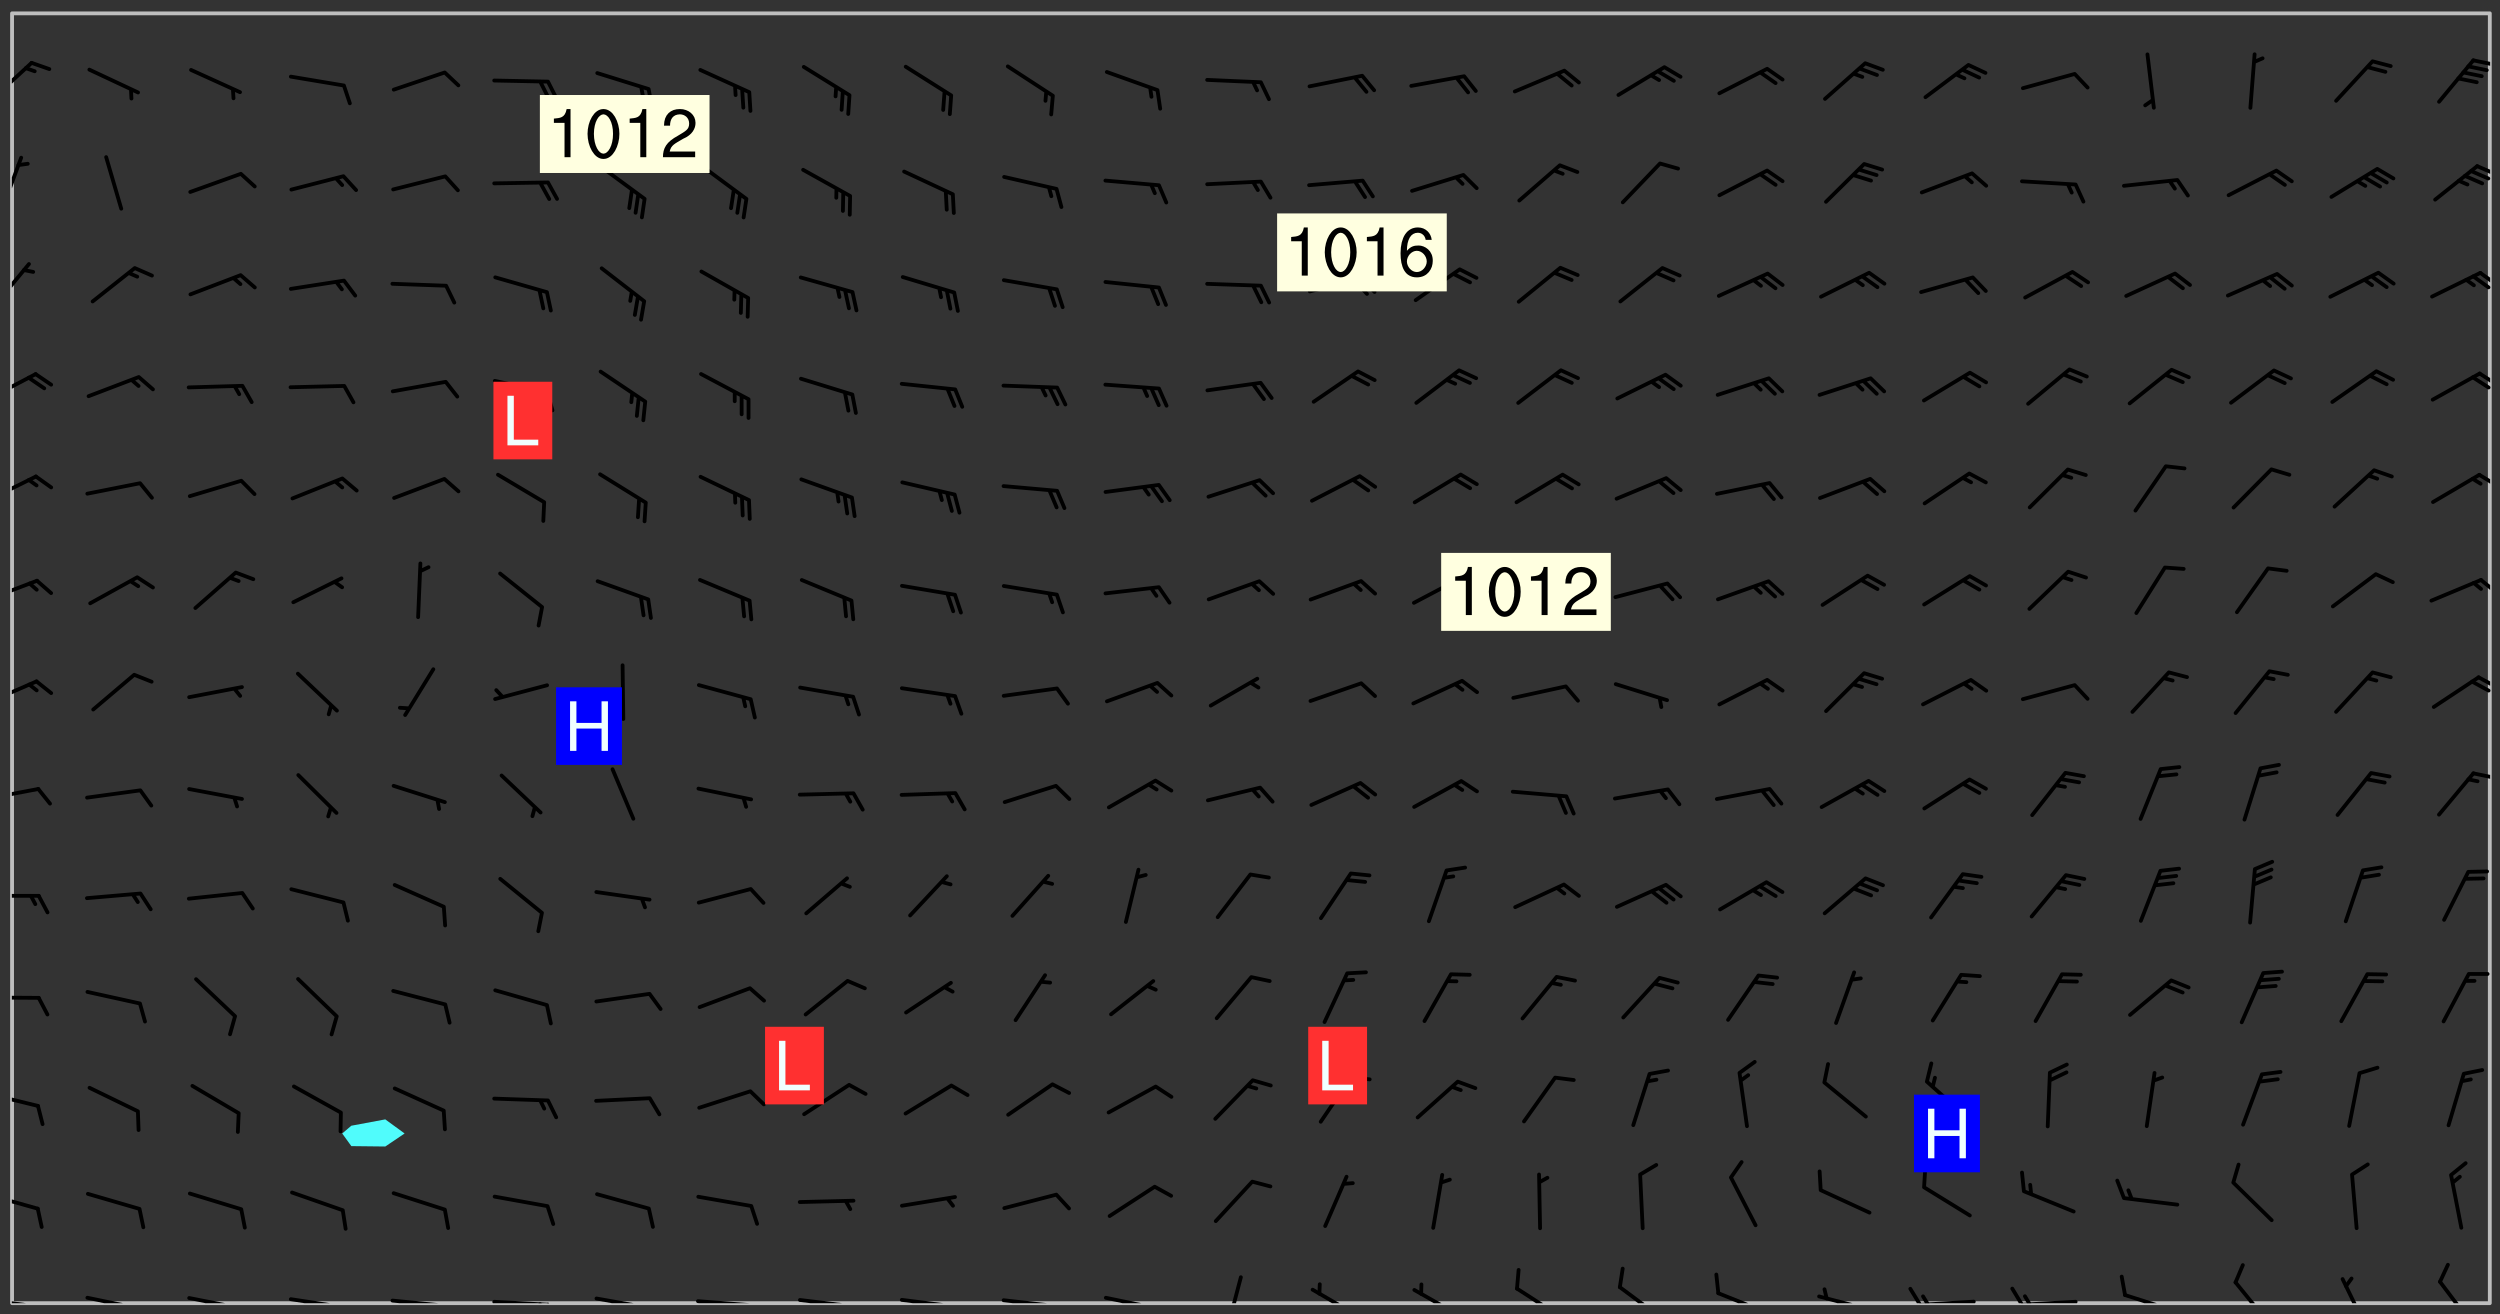 <svg xmlns="http://www.w3.org/2000/svg" role="img" xmlns:xlink="http://www.w3.org/1999/xlink" viewBox="142.45 309.95 326.84 171.84"><rect x="142.45" y="309.95" width="326.84" height="171.84" fill="#333333" stroke="none"/><defs><clipPath id="clip2"><path d="M 144 311.672 L 145 311.672 L 145 480.328 L 144 480.328 Z M 144 311.672"/></clipPath><clipPath id="clip3"><path d="M 144 311.672 L 468 311.672 L 468 480.328 L 144 480.328 Z M 144 311.672"/></clipPath><clipPath id="clip4"><path d="M 467 311.672 L 468 311.672 L 468 480.328 L 467 480.328 Z M 467 311.672"/></clipPath><clipPath id="clip5"><path d="M 144 479 L 148 479 L 148 480.328 L 144 480.328 Z M 144 479"/></clipPath><clipPath id="clip6"><path d="M 147 480 L 149 480 L 149 480.328 L 147 480.328 Z M 147 480"/></clipPath><clipPath id="clip7"><path d="M 153 479 L 162 479 L 162 480.328 L 153 480.328 Z M 153 479"/></clipPath><clipPath id="clip8"><path d="M 160 480 L 162 480 L 162 480.328 L 160 480.328 Z M 160 480"/></clipPath><clipPath id="clip9"><path d="M 166 479 L 175 479 L 175 480.328 L 166 480.328 Z M 166 479"/></clipPath><clipPath id="clip10"><path d="M 173 480 L 176 480 L 176 480.328 L 173 480.328 Z M 173 480"/></clipPath><clipPath id="clip11"><path d="M 172 480 L 174 480 L 174 480.328 L 172 480.328 Z M 172 480"/></clipPath><clipPath id="clip12"><path d="M 180 479 L 188 479 L 188 480.328 L 180 480.328 Z M 180 479"/></clipPath><clipPath id="clip13"><path d="M 187 480 L 189 480 L 189 480.328 L 187 480.328 Z M 187 480"/></clipPath><clipPath id="clip14"><path d="M 186 480 L 188 480 L 188 480.328 L 186 480.328 Z M 186 480"/></clipPath><clipPath id="clip15"><path d="M 193 479 L 202 479 L 202 480.328 L 193 480.328 Z M 193 479"/></clipPath><clipPath id="clip16"><path d="M 200 480 L 202 480 L 202 480.328 L 200 480.328 Z M 200 480"/></clipPath><clipPath id="clip17"><path d="M 199 480 L 201 480 L 201 480.328 L 199 480.328 Z M 199 480"/></clipPath><clipPath id="clip18"><path d="M 206 479 L 215 479 L 215 480.328 L 206 480.328 Z M 206 479"/></clipPath><clipPath id="clip19"><path d="M 213 480 L 216 480 L 216 480.328 L 213 480.328 Z M 213 480"/></clipPath><clipPath id="clip20"><path d="M 212 480 L 214 480 L 214 480.328 L 212 480.328 Z M 212 480"/></clipPath><clipPath id="clip21"><path d="M 220 479 L 228 479 L 228 480.328 L 220 480.328 Z M 220 479"/></clipPath><clipPath id="clip22"><path d="M 227 480 L 229 480 L 229 480.328 L 227 480.328 Z M 227 480"/></clipPath><clipPath id="clip23"><path d="M 233 479 L 241 479 L 241 480.328 L 233 480.328 Z M 233 479"/></clipPath><clipPath id="clip24"><path d="M 240 480 L 242 480 L 242 480.328 L 240 480.328 Z M 240 480"/></clipPath><clipPath id="clip25"><path d="M 246 479 L 255 479 L 255 480.328 L 246 480.328 Z M 246 479"/></clipPath><clipPath id="clip26"><path d="M 253 480 L 256 480 L 256 480.328 L 253 480.328 Z M 253 480"/></clipPath><clipPath id="clip27"><path d="M 260 479 L 268 479 L 268 480.328 L 260 480.328 Z M 260 479"/></clipPath><clipPath id="clip28"><path d="M 266 480 L 267 480 L 267 480.328 L 266 480.328 Z M 266 480"/></clipPath><clipPath id="clip29"><path d="M 273 479 L 281 479 L 281 480.328 L 273 480.328 Z M 273 479"/></clipPath><clipPath id="clip30"><path d="M 279 480 L 281 480 L 281 480.328 L 279 480.328 Z M 279 480"/></clipPath><clipPath id="clip31"><path d="M 286 479 L 295 479 L 295 480.328 L 286 480.328 Z M 286 479"/></clipPath><clipPath id="clip32"><path d="M 292 480 L 294 480 L 294 480.328 L 292 480.328 Z M 292 480"/></clipPath><clipPath id="clip33"><path d="M 302 476 L 305 476 L 305 480.328 L 302 480.328 Z M 302 476"/></clipPath><clipPath id="clip34"><path d="M 313 478 L 321 478 L 321 480.328 L 313 480.328 Z M 313 478"/></clipPath><clipPath id="clip35"><path d="M 327 478 L 334 478 L 334 480.328 L 327 480.328 Z M 327 478"/></clipPath><clipPath id="clip36"><path d="M 340 478 L 347 478 L 347 480.328 L 340 480.328 Z M 340 478"/></clipPath><clipPath id="clip37"><path d="M 353 477 L 361 477 L 361 480.328 L 353 480.328 Z M 353 477"/></clipPath><clipPath id="clip38"><path d="M 366 478 L 374 478 L 374 480.328 L 366 480.328 Z M 366 478"/></clipPath><clipPath id="clip39"><path d="M 380 479 L 388 479 L 388 480.328 L 380 480.328 Z M 380 479"/></clipPath><clipPath id="clip40"><path d="M 393 479 L 401 479 L 401 480.328 L 393 480.328 Z M 393 479"/></clipPath><clipPath id="clip41"><path d="M 391 478 L 394 478 L 394 480.328 L 391 480.328 Z M 391 478"/></clipPath><clipPath id="clip42"><path d="M 393 479 L 395 479 L 395 480.328 L 393 480.328 Z M 393 479"/></clipPath><clipPath id="clip43"><path d="M 406 479 L 415 479 L 415 480.328 L 406 480.328 Z M 406 479"/></clipPath><clipPath id="clip44"><path d="M 405 478 L 408 478 L 408 480.328 L 405 480.328 Z M 405 478"/></clipPath><clipPath id="clip45"><path d="M 406 479 L 409 479 L 409 480.328 L 406 480.328 Z M 406 479"/></clipPath><clipPath id="clip46"><path d="M 420 479 L 428 479 L 428 480.328 L 420 480.328 Z M 420 479"/></clipPath><clipPath id="clip47"><path d="M 434 477 L 440 477 L 440 480.328 L 434 480.328 Z M 434 477"/></clipPath><clipPath id="clip48"><path d="M 448 476 L 453 476 L 453 480.328 L 448 480.328 Z M 448 476"/></clipPath><clipPath id="clip49"><path d="M 461 477 L 466 477 L 466 480.328 L 461 480.328 Z M 461 477"/></clipPath><clipPath id="clip50"><path d="M 144 465 L 148 465 L 148 469 L 144 469 Z M 144 465"/></clipPath><clipPath id="clip51"><path d="M 144 452 L 148 452 L 148 455 L 144 455 Z M 144 452"/></clipPath><clipPath id="clip52"><path d="M 144 440 L 148 440 L 148 441 L 144 441 Z M 144 440"/></clipPath><clipPath id="clip53"><path d="M 144 426 L 148 426 L 148 428 L 144 428 Z M 144 426"/></clipPath><clipPath id="clip54"><path d="M 144 412 L 148 412 L 148 415 L 144 415 Z M 144 412"/></clipPath><clipPath id="clip55"><path d="M 465 410 L 468 410 L 468 412 L 465 412 Z M 465 410"/></clipPath><clipPath id="clip56"><path d="M 144 398 L 148 398 L 148 403 L 144 403 Z M 144 398"/></clipPath><clipPath id="clip57"><path d="M 466 398 L 468 398 L 468 400 L 466 400 Z M 466 398"/></clipPath><clipPath id="clip58"><path d="M 465 398 L 468 398 L 468 401 L 465 401 Z M 465 398"/></clipPath><clipPath id="clip59"><path d="M 144 385 L 148 385 L 148 389 L 144 389 Z M 144 385"/></clipPath><clipPath id="clip60"><path d="M 466 385 L 468 385 L 468 388 L 466 388 Z M 466 385"/></clipPath><clipPath id="clip61"><path d="M 144 371 L 148 371 L 148 376 L 144 376 Z M 144 371"/></clipPath><clipPath id="clip62"><path d="M 466 371 L 468 371 L 468 374 L 466 374 Z M 466 371"/></clipPath><clipPath id="clip63"><path d="M 144 358 L 148 358 L 148 363 L 144 363 Z M 144 358"/></clipPath><clipPath id="clip64"><path d="M 466 358 L 468 358 L 468 361 L 466 361 Z M 466 358"/></clipPath><clipPath id="clip65"><path d="M 465 359 L 468 359 L 468 361 L 465 361 Z M 465 359"/></clipPath><clipPath id="clip66"><path d="M 144 344 L 147 344 L 147 351 L 144 351 Z M 144 344"/></clipPath><clipPath id="clip67"><path d="M 466 345 L 468 345 L 468 348 L 466 348 Z M 466 345"/></clipPath><clipPath id="clip68"><path d="M 465 345 L 468 345 L 468 348 L 465 348 Z M 465 345"/></clipPath><clipPath id="clip69"><path d="M 144 330 L 146 330 L 146 338 L 144 338 Z M 144 330"/></clipPath><clipPath id="clip70"><path d="M 466 331 L 468 331 L 468 333 L 466 333 Z M 466 331"/></clipPath><clipPath id="clip71"><path d="M 465 332 L 468 332 L 468 334 L 465 334 Z M 465 332"/></clipPath><clipPath id="clip72"><path d="M 144 317 L 147 317 L 147 324 L 144 324 Z M 144 317"/></clipPath><clipPath id="clip73"><path d="M 465 317 L 468 317 L 468 319 L 465 319 Z M 465 317"/></clipPath><g id="surface240" clip-path="url(#clip1)"><path fill="#fff" fill-opacity="0" fill-rule="evenodd" d="M 0 0 L 1000 0 L 1000 1000 L 0 1000 Z M 0 0"/><path fill="#d3d3d3" fill-opacity="0" fill-rule="evenodd" d="M162.152 355.867L161.918 356.16 161.977 356.395 162.094 356.566 162.27 356.801 162.562 357.148 162.676 357.207 162.793 357.035 162.852 356.801 163.027 356.625 163.492 356.449 164.191 356.449 164.426 356.742 164.715 357.559 164.773 357.734 164.949 357.965 165.301 358.199 166 358.898 166.172 359.074 166.406 359.422 166.641 359.832 166.93 360.414 167.34 360.879 167.57 361.113 167.805 361.289 167.922 361.52 168.098 361.812 168.27 362.977 168.27 363.211 168.328 363.5 168.387 363.617 168.504 363.734 168.852 364.145 168.969 364.316 169.145 364.492 169.32 364.727 169.438 364.898 169.609 365.25 169.668 365.484 169.902 365.891 170.137 365.832 169.961 366.008 169.902 366.938 169.32 366.938 169.086 366.824 168.738 366.938 168.621 367.055 168.562 367.348 168.504 367.523 168.387 367.695 167.922 367.988 167.863 368.223 167.805 368.336 167.805 368.98 167.863 369.152 167.863 369.562 167.922 369.621 167.922 370.027 167.98 370.434 168.098 370.609 168.156 370.668 168.387 371.309 168.328 371.602 168.328 372.301 168.27 372.883 168.27 373.117 168.211 373.348 168.156 373.699 168.156 375.621 168.211 375.738 168.637 375.738 168.27 375.855 168.246 376.207 169.137 377.375 170.879 377.914 172.219 378.273 172.219 378.812 172.309 379.621 172.844 380.336 174.363 380.605 175.254 380.52 175.344 381.684 175.879 381.863 177.039 381.684 179.094 380.699 180.254 380.336 182.133 380.16 183.828 379.98 183.648 380.699 182.133 380.785 180.883 380.875 180.078 381.145 179.004 381.953 179.273 382.672 179.809 383.57 179.629 384.195 179.363 385.004 179.629 386.082 180.254 386.98 181.059 387.16 182.309 386.98 182.043 387.703 182.141 388.207 182.195 388.5 182.195 388.672 182.254 388.965 182.254 389.371 182.43 389.488 182.781 389.605 183.188 389.605 183.48 389.43 183.594 389.312 183.652 389.195 183.77 388.965 183.828 388.789 184.18 388.324 184.41 388.148 184.586 388.09 184.762 388.148 184.82 388.324 184.938 389.312 184.992 389.781 185.051 389.953 185.168 390.188 185.344 390.246 186.16 390.305 186.449 390.305 186.566 390.539 186.625 390.945 186.684 391.297 186.684 392.402 186.801 392.695 186.918 393.043 187.207 393.742 187.383 394.094 187.965 394.848 188.316 395.023 188.488 395.082 188.957 395.316 189.598 395.781 189.945 396.016 190.238 396.191 190.531 396.246 190.762 396.309 191.578 396.656 191.871 396.832 191.984 397.004 192.336 397.355 192.453 397.531 192.977 398.172 192.977 398.461 193.035 398.812 193.035 399.16 193.094 399.512 193.152 399.801 193.27 399.859 193.441 399.918 193.617 399.918 194.199 400.152 194.375 400.27 194.551 400.559 194.727 400.793 194.84 401.027 195.133 401.258 195.25 401.375 195.25 401.785 195.309 401.84 195.598 402.074 195.832 402.191 195.891 402.309 196.008 402.48 196.066 402.598 196.297 402.832 196.355 403.008 196.59 403.066 196.707 403.125 196.59 403.238 196.531 403.355 196.531 403.473 196.414 403.766 196.297 404.055 196.297 404.637 196.473 404.754 196.59 404.812 196.648 404.93 196.766 405.047 196.879 405.105 197.055 405.453 197.113 405.805 197.172 406.211 197.172 406.387 197.113 406.562 196.996 407.262 196.996 407.434 197.113 407.609 197.406 407.902 197.812 407.902 197.988 408.02 198.105 408.191 198.223 408.484 198.223 408.719 197.695 408.719 197.465 408.484 197.23 408.484 197.055 408.543 196.996 409.242 197.055 409.59 197.172 409.766 197.348 410.176 197.465 410.406 197.754 410.875 197.93 410.93 198.453 410.93 198.688 410.988 199.445 411.629 199.504 411.922 199.504 412.156 199.562 412.215 199.793 412.562 199.793 412.914 199.676 413.086 199.676 413.379 199.969 413.668 200.262 413.844 200.434 413.902 200.727 414.078 201.02 414.195 201.602 414.602 201.891 414.836 202.184 415.012 202.402 415.172 202.418 415.184 202.648 415.359 203.289 415.883 203.465 416.117 203.582 416.293 203.758 416.469 203.871 416.641 203.871 417.281 203.988 417.457 204.457 417.574 205.039 417.691 205.273 417.75 205.504 417.863 205.797 417.98 205.91 418.039 206.496 418.391 206.785 418.562 206.961 418.625 207.137 418.68 207.312 418.738 208.012 419.09 208.301 419.266 208.535 419.32 208.824 419.496 209.059 419.613 209.699 420.02 209.992 420.137 210.164 420.195 210.398 420.254 210.809 420.312 211.039 420.371 211.273 420.488 211.332 420.66 210.922 420.836 211.391 420.895 211.449 421.188 211.562 421.422 211.738 421.477 211.973 421.535 212.148 421.594 212.555 421.711 213.195 421.945 213.312 422.117 213.371 422.352 213.371 422.527 213.312 422.645 213.254 423.051 213.488 423.285 213.605 423.344 213.953 423.461 214.594 423.691 214.77 423.809 215.059 423.926 215.234 424.102 215.469 424.566 216.051 425.672 216.227 425.848 216.574 426.023 216.75 426.141 217.102 426.258 218.148 426.781 218.383 426.84 218.848 426.953 219.141 427.012 219.605 427.188 220.363 427.77 220.598 428.004 220.945 428.469 221.121 428.645 221.41 428.879 222.227 429.578 222.52 429.754 222.809 430.043 223.102 430.219 223.395 430.508 224.09 431.148 224.266 431.324 224.559 431.559 224.848 431.793 225.316 432.082 225.957 432.664 226.305 432.898 226.539 433.191 226.887 433.539 227.238 434.004 228.172 434.996 228.52 435.402 228.637 435.578 228.871 435.637 228.984 435.754 229.629 435.93 229.859 436.043 230.094 436.102 230.387 436.277 230.617 436.395 231.551 437.094 231.957 437.5 232.191 437.676 232.598 437.852 232.832 437.969 233.648 438.316 233.996 438.551 234.23 438.668 234.523 438.957 234.754 439.074 235.512 439.426 235.863 439.598 236.094 439.656 236.387 439.773 236.621 439.832 237.492 440.008 238.309 440.008 238.777 440.238 238.949 440.297 239.824 440.996 240.289 441.113 240.582 441.172 240.758 441.23 240.988 441.289 241.457 441.348 241.805 441.406 242.156 441.465 242.562 441.523 242.855 441.523 243.027 441.582 243.027 441.812 243.203 441.988 243.496 441.988 243.844 442.047 244.195 442.105 244.895 442.223 245.535 442.223 246 441.988 246.293 441.812 246.465 441.695 246.875 441.523 247.164 441.348 248.098 440.883 248.566 440.59 249.09 440.297 249.555 440.125 250.02 439.949 251.07 439.484 251.359 439.367 251.77 439.25 252.059 439.133 252.586 438.957 254.102 438.258 254.684 437.91 254.973 437.852 255.266 437.793 255.613 437.676 256.488 437.445 256.84 437.328 256.953 437.328 257.188 437.27 258.062 437.035 258.297 436.977 259.109 436.977 259.461 436.918 260.277 436.801 260.449 436.742 260.801 436.688 261.094 436.629 261.324 436.57 262.141 436.395 262.316 436.336 262.664 436.336 262.898 436.277 263.363 436.16 264.121 435.988 264.355 435.93 264.703 435.93 265.113 435.812 265.402 435.754 266.688 435.695 266.977 435.695 267.387 435.637 267.617 435.578 267.793 435.578 268.668 435.461 269.074 435.461 269.484 435.344 269.832 435.344 270.184 435.23 271.055 435.172 272.805 435.172 273.852 435.461 274.262 435.578 274.551 435.695 274.902 435.812 275.191 435.93 276.242 436.102 276.531 436.16 276.824 436.16 277.117 436.219 277.289 436.277 277.699 436.336 277.871 436.395 277.988 436.453 278.105 436.453 278.223 436.512 278.574 436.57 278.688 436.57 279.098 436.637 281.02 437.031 282.945 437.426 284.465 437.875 286.16 438.594 288.305 439.398 289.91 438.68 291.34 437.875 292.5 436.797 293.75 436.348 296.785 435.629 298.66 435.27 300.805 433.922 303.039 432.668 305.539 431.41 307.234 430.961 309.02 430.781 310.18 430.512 310.805 431.051 312.145 430.781 312.859 429.793 313.844 428.449 314.289 428.27 315.094 427.91 316.969 427.371 318.754 426.922 320.004 426.652 321.164 426.562 322.863 426.473 324.824 426.203 326.074 426.113 326.613 426.113 327.238 426.023 328.129 426.023 330.273 425.844 332.684 425.664 335.273 425.574 336.969 425.754 338.578 425.844 340.008 426.203 341.168 426.922 343.043 427.91 344.203 429.438 344.469 430.152 345.098 430.242 345.453 431.141 345.988 431.68 346.523 433.207 347.598 433.566 348.133 433.566 347.328 434.102 347.418 435.809 348.133 438.504 349.023 439.309 349.918 440.297 350.633 441.555 352.418 442.094 353.938 441.914 354.293 443.258 355.902 442.453 356.883 441.914 357.152 442.184 357.469 441.969 357.688 441.824 358.488 442.273 358.938 441.914 359.293 441.914 359.828 441.645 360.367 440.926 360.902 440.656 361.527 439.668 362.688 440.117 363.527 440.488 364.922 441.105 366.617 440.926 368.223 440.926 370.008 441.016 370.188 439.309 370.723 437.965 371.527 438.234 372.02 439.082 372.422 439.488 372.332 440.027 372.332 440.387 373.047 440.836 373.758 440.566 375.188 440.566 375.547 441.555 375.992 442.812 376.707 444.156 377.957 444.785 379.652 445.414 380.367 445.234 380.547 444.695 381.527 444.605 381.977 444.965 382.062 446.223 381.797 446.852 381.262 447.031 381.262 447.57 381.977 448.555 382.242 449.094 383.227 450.082 384.027 451.16 383.762 451.52 383.672 452.418 383.047 454.75 382.691 456.816 382.602 458.609 382.422 459.328 382.332 459.867 382.332 461.305 381.352 463.188 380.992 464.895 380.457 465.793 379.652 466.961 379.387 467.5 381.441 468.754 381.527 469.113 381.172 469.652 381.082 469.473 381.082 470.281 381.172 471.719 380.727 472.434 379.652 472.527 379.387 473.242 379.922 474.141 380.727 474.859 381.887 475.668 383.227 475.938 383.672 476.297 383.316 476.746 381.527 476.656 380.277 476.207 379.562 475.488 378.938 475.398 378.762 478.988 378.574 480.297 467.934 480.297 467.934 311.703 412.664 311.703 412.664 360.785 413.426 360.91 416.715 361.453 418.738 364.289 418.738 367.043 421.09 367.375 423.438 367.707 427.488 367.707 426.109 371.867 424.086 372.574 422.062 373.277 421.52 373.621 418.926 375.238 418.738 375.355 416.715 373.277 415.984 370.535 413.312 368.457 411.938 364.957 411.871 364.875 409.914 362.203 412.664 360.785 412.664 311.703 294.422 311.703 294.422 403.117 294.539 403.148 294.672 403.16 294.746 403.234 294.852 403.281 294.941 403.34 295.027 403.398 295.117 403.457 295.414 403.754 295.473 403.844 295.504 403.961 295.531 404.078 295.547 404.215 295.516 404.332 295.457 404.422 295.398 404.508 295.355 404.613 295.309 404.715 295.281 404.836 295.281 404.98 295.457 405.25 295.605 405.398 295.68 405.484 295.754 405.559 295.797 405.664 295.859 405.754 295.918 405.84 295.961 405.945 296.02 406.035 296.066 406.137 296.109 406.242 296.168 406.328 296.285 406.508 296.359 406.582 296.422 406.668 296.48 406.758 296.523 406.863 296.582 406.953 296.641 407.039 296.703 407.129 296.762 407.219 296.805 407.32 296.922 407.5 296.996 407.574 297.055 407.66 297.129 407.734 297.219 407.793 297.324 407.84 297.473 407.84 297.605 407.824 297.738 407.84 297.84 407.793 297.914 407.719 297.961 407.617 297.945 407.484 297.945 407.336 297.898 407.23 297.871 407.113 297.824 407.012 297.797 406.891 297.754 406.789 297.691 406.699 297.648 406.598 297.605 406.492 297.574 406.375 297.559 406.242 297.547 406.105 297.633 406.047 297.691 405.961 297.812 405.93 297.855 406.035 297.871 406.168 297.871 406.285 297.93 406.387 297.988 406.477 298.078 406.535 298.227 406.684 298.285 406.773 298.328 406.879 298.316 406.98 298.402 407.039 298.508 407.086 298.594 407.145 298.684 407.203 298.758 407.277 298.641 407.305 298.535 407.352 298.449 407.41 298.375 407.484 298.316 407.574 298.254 407.66 298.227 407.781 298.18 407.883 298.137 407.988 298.105 408.105 298.094 408.238 298.078 408.371 298.078 408.52 298.105 408.637 298.152 408.742 298.195 408.844 298.254 408.934 298.328 409.008 298.418 409.066 298.492 409.141 298.582 409.199 298.641 409.289 298.684 409.395 298.73 409.496 298.848 409.527 298.98 409.543 299.129 409.543 299.246 409.512 299.352 409.555 299.395 409.66 299.441 409.762 299.469 409.883 299.5 410 299.527 410.117 299.559 410.238 299.586 410.355 299.691 410.398 299.793 410.445 299.926 410.43 300.074 410.578 300.137 410.664 300.211 410.738 300.281 410.812 300.371 410.875 300.477 410.918 300.578 410.961 300.695 410.992 300.832 411.008 300.949 410.977 301.023 410.902 301.051 410.785 301.039 410.652 301.008 410.531 300.98 410.414 301.023 410.309 301.141 410.309 301.23 410.371 301.348 410.398 301.496 410.398 301.629 410.414 301.777 410.414 301.91 410.43 302.043 410.414 302.191 410.414 302.324 410.398 302.457 410.387 302.594 410.398 302.711 410.371 302.844 410.355 303.035 410.297 302.977 410.473 302.961 410.605 302.934 410.727 302.918 410.859 302.859 410.945 302.727 410.961 302.621 411.008 302.516 411.051 302.398 411.082 302.281 411.109 302.016 411.141 301.867 411.141 301.734 411.156 301.66 411.23 301.719 411.316 301.867 411.465 301.984 411.645 302.059 411.715 302.148 411.777 302.238 411.836 302.324 411.895 302.414 411.953 302.516 411.996 302.621 412.059 302.727 412.102 302.812 412.16 302.918 412.207 303.02 412.25 303.199 412.367 303.258 412.457 303.215 412.559 303.168 412.664 303.184 412.797 303.406 413.02 303.465 413.109 303.508 413.211 303.539 413.332 303.582 413.434 303.598 413.566 303.629 413.684 303.641 413.82 303.672 413.938 303.82 414.086 303.922 414.129 304.027 414.172 304.145 414.203 304.277 414.219 304.414 414.234 304.531 414.234 304.648 414.203 304.738 414.145 304.781 414.039 304.828 413.938 304.871 413.832 304.902 413.715 304.914 413.582 304.914 413.434 304.902 413.301 304.887 413.168 304.855 413.051 304.812 412.945 304.766 412.84 304.723 412.738 304.68 412.633 304.664 412.5 304.68 412.367 304.707 412.25 304.738 412.133 304.766 412.012 304.812 411.91 304.902 411.852 304.988 411.789 305.062 411.715 305.152 411.656 305.375 411.434 305.434 411.348 305.508 411.273 305.625 411.094 305.684 411.008 305.684 410.859 305.609 410.785 305.508 410.738 305.402 410.695 305.301 410.652 305.242 410.562 305.195 410.457 305.168 410.34 305.258 410.281 305.375 410.25 305.477 410.207 305.656 410.09 305.805 409.941 305.816 409.809 305.805 409.703 305.715 409.645 305.582 409.66 305.434 409.66 305.301 409.676 305.168 409.66 305.047 409.629 304.961 409.57 304.887 409.496 304.828 409.406 304.766 409.32 304.648 409.141 304.59 409.055 304.621 408.934 304.707 408.875 304.828 408.844 304.887 408.758 304.887 408.637 304.855 408.52 304.797 408.43 304.738 408.344 304.691 408.238 304.664 408.121 304.648 407.988 304.707 407.898 304.781 407.824 304.871 407.766 304.988 407.586 305.062 407.512 305.121 407.426 305.27 407.277 305.391 407.246 305.523 407.23 305.656 407.246 305.73 407.32 305.773 407.426 305.789 407.559 305.758 407.676 305.641 407.707 305.508 407.719 305.359 407.867 305.316 407.973 305.27 408.074 305.242 408.195 305.211 408.312 305.211 408.461 305.242 408.578 305.285 408.684 305.344 408.773 305.418 408.844 305.492 408.918 305.609 408.949 305.73 408.977 305.848 408.949 305.98 408.934 306.098 408.934 306.188 408.992 306.262 409.066 306.309 409.172 306.367 409.258 306.469 409.305 306.602 409.32 306.707 409.363 306.793 409.422 306.781 409.527 306.707 409.602 306.527 409.719 306.469 409.809 306.379 409.867 306.309 409.941 306.234 410.016 306.172 410.105 306.145 410.223 306.129 410.355 306.145 410.488 306.129 410.621 306.129 410.77 306.145 410.902 306.172 411.02 306.203 411.141 306.277 411.215 306.367 411.273 306.453 411.332 306.543 411.391 306.66 411.422 306.66 411.508 306.559 411.555 306.469 411.613 306.203 411.645 306.086 411.672 305.938 411.672 305.832 411.715 305.73 411.762 305.672 411.852 305.609 412.086 305.598 412.219 305.566 412.34 305.551 412.473 305.551 412.766 305.539 412.898 305.551 413.035 305.566 413.168 305.699 413.184 305.832 413.195 305.953 413.227 306.039 413.285 306.113 413.359 306.16 413.465 306.203 413.566 306.219 413.699 306.219 414.145 306.203 414.277 306.203 414.723 306.234 414.988 306.262 415.105 306.277 415.238 306.309 415.355 306.395 415.566 306.426 415.832 306.426 415.98 306.395 416.098 306.367 416.215 306.336 416.336 306.309 416.453 306.277 416.57 306.246 416.691 306.234 416.824 306.219 416.957 306.309 417.016 306.426 416.984 306.527 417 306.574 417.105 306.543 417.371 306.543 417.812 306.5 417.918 306.453 418.023 306.41 418.125 306.367 418.23 306.309 418.316 306.277 418.438 306.234 418.555 306.203 418.672 306.188 418.805 306.203 418.938 306.262 419.027 306.367 419.074 306.453 419.133 306.512 419.219 306.5 419.355 306.469 419.473 306.426 419.574 306.426 420.02 306.41 420.152 306.41 420.301 306.379 420.418 306.336 420.523 306.309 420.641 306.262 420.746 306.219 420.848 306.188 420.969 306.16 421.086 306.129 421.219 306.098 421.336 306.07 421.453 306.027 421.559 305.996 421.676 305.965 421.797 305.953 421.93 305.938 422.062 305.938 422.359 305.965 422.477 305.965 422.625 306.012 423.023 306.039 423.141 306.098 423.23 306.219 423.262 306.367 423.262 306.5 423.246 306.559 423.336 306.559 423.453 306.5 423.543 306.41 423.602 306.309 423.645 306.203 423.691 306.113 423.75 306.027 423.809 305.891 423.824 305.773 423.793 305.641 423.777 305.539 423.824 305.477 423.91 305.465 424.047 305.449 424.18 305.418 424.297 305.391 424.414 305.375 424.547 305.344 424.668 305.344 424.965 305.359 425.098 305.391 425.215 305.391 425.363 305.402 425.496 305.402 425.645 305.375 425.762 305.328 425.863 305.301 425.984 305.27 426.102 305.211 426.191 305.137 426.266 305.035 426.309 304.93 426.355 304.812 426.383 304.691 426.414 304.59 426.367 304.648 426.281 304.754 426.234 304.781 426.117 304.812 426 304.84 425.879 304.871 425.762 304.871 425.613 304.887 425.48 304.855 425.363 304.812 425.258 304.707 425.273 304.633 425.348 304.531 425.391 304.441 425.453 304.367 425.527 304.324 425.629 304.309 425.762 304.277 425.879 304.25 426 304.219 426.117 304.191 426.234 304.16 426.355 304.133 426.473 304.102 426.59 304.059 426.695 303.969 426.754 303.879 426.754 303.762 426.723 303.73 426.637 303.746 426.5 303.715 426.383 303.715 426.234 303.703 426.102 303.703 425.953 303.641 425.719 303.613 425.598 303.57 425.496 303.523 425.391 303.465 425.305 303.406 425.215 303.363 425.109 303.301 425.023 303.152 424.875 303.082 424.801 302.977 424.754 302.871 424.711 302.77 424.668 302.473 424.371 302.383 424.297 302.297 424.238 302.191 424.195 302.102 424.133 302.016 424.074 301.91 424.031 301.82 423.973 301.734 423.91 301.66 423.84 301.555 423.793 301.469 423.734 301.363 423.691 301.273 423.629 301.172 423.586 301.066 423.543 300.98 423.484 300.875 423.438 300.77 423.395 300.668 423.348 300.578 423.289 300.477 423.246 300.371 423.203 300.281 423.141 300.164 423.113 300.031 423.098 299.898 423.113 299.75 423.113 299.617 423.129 299.5 423.098 299.41 423.039 299.336 422.965 299.246 422.906 299.145 422.859 298.996 422.859 298.875 422.832 298.773 422.789 298.699 422.715 298.582 422.535 298.492 422.477 298.391 422.434 298.301 422.371 298.195 422.328 298.105 422.27 298.02 422.211 297.914 422.164 297.855 422.078 297.797 421.988 297.754 421.883 297.707 421.781 297.633 421.707 297.547 421.648 297.473 421.574 297.383 421.516 297.16 421.293 297.117 421.188 297.086 420.922 297.191 420.879 297.336 420.879 297.441 420.922 297.516 420.996 297.605 421.055 297.691 421.113 297.797 421.16 297.887 421.219 298.035 421.367 298.105 421.441 298.254 421.59 298.316 421.676 298.391 421.75 298.477 421.809 298.551 421.883 298.641 421.945 298.73 422.004 298.816 422.062 299.086 422.238 299.188 422.285 299.293 422.328 299.395 422.371 299.441 422.297 299.5 422.211 299.574 422.137 299.645 422.062 299.75 422.105 299.824 422.18 299.883 422.27 299.926 422.371 299.973 422.477 300.016 422.582 300.137 422.609 300.254 422.582 300.328 422.492 300.371 422.387 300.43 422.297 300.504 422.223 300.609 422.18 300.727 422.152 300.859 422.164 300.949 422.223 301.098 422.371 301.156 422.461 301.199 422.566 301.246 422.668 301.289 422.773 301.332 422.875 301.438 422.922 301.543 422.965 301.676 422.98 301.762 422.922 301.82 422.832 301.895 422.758 302 422.715 302.117 422.742 302.223 422.789 302.324 422.832 302.43 422.875 302.531 422.922 302.711 423.039 302.711 423.156 302.695 423.289 302.711 423.422 302.727 423.559 302.785 423.645 302.887 423.691 303.008 423.719 303.125 423.75 303.273 423.75 303.391 423.719 303.449 423.629 303.629 423.512 303.688 423.422 303.762 423.348 303.82 423.262 303.938 423.082 304.117 422.965 304.234 422.996 304.324 423.055 304.367 423.129 304.352 423.262 304.352 423.379 304.441 423.438 304.59 423.438 304.723 423.422 304.855 423.41 305.121 423.379 305.227 423.336 305.344 423.305 305.465 423.277 305.539 423.203 305.609 423.129 305.672 423.039 305.656 422.934 305.609 422.832 305.508 422.789 305.402 422.773 305.285 422.801 305.02 422.832 304.871 422.832 304.797 422.758 304.707 422.699 304.59 422.668 304.473 422.641 304.34 422.625 304.191 422.625 304.059 422.641 303.762 422.641 303.656 422.594 303.508 422.445 303.465 422.344 303.406 422.254 303.629 422.031 303.715 421.973 303.82 421.93 303.938 421.898 304.07 421.883 304.203 421.898 304.34 421.914 304.441 421.957 304.574 421.945 304.664 421.883 304.766 421.84 304.828 421.75 304.781 421.648 304.691 421.59 304.574 421.559 304.473 421.516 304.414 421.426 304.352 421.336 304.352 421.219 304.367 421.086 304.473 421.039 304.547 420.969 304.547 420.848 304.457 420.789 304.426 420.672 304.516 420.613 304.59 420.539 304.633 420.434 304.691 420.344 304.738 420.242 304.754 420.109 304.754 419.961 304.707 419.855 304.664 419.754 304.574 419.695 304.441 419.68 304.34 419.637 304.203 419.621 304.086 419.59 303.641 419.59 303.508 419.574 303.375 419.562 303.242 419.547 303.125 419.516 302.977 419.516 302.844 419.5 302.711 419.488 302.445 419.457 302.324 419.414 302.238 419.355 302.164 419.281 302.164 419.133 302.176 419 302.281 418.953 302.383 418.91 302.516 418.895 302.668 418.895 302.801 418.879 303.094 418.879 303.215 418.91 303.316 418.953 303.406 419.012 303.641 419.074 303.762 419.027 303.852 418.969 303.953 418.926 304.086 418.91 304.191 418.953 304.293 419 304.426 419.012 304.547 418.984 304.691 418.984 304.812 418.953 304.93 418.926 305.035 418.879 305.109 418.805 305.195 418.746 305.344 418.598 305.402 418.512 305.449 418.406 305.477 418.289 305.492 418.184 305.391 418.141 305.301 418.082 305.184 418.051 305.078 418.008 304.988 417.945 304.914 417.859 304.84 417.785 304.738 417.742 304.633 417.695 304.531 417.652 304.473 417.562 304.426 417.461 304.34 417.25 304.277 417.164 304.219 417.074 304.145 417 304.059 416.941 303.789 416.941 303.672 416.973 303.582 417.031 303.48 417.074 303.348 417.09 303.242 417.074 303.215 416.957 303.152 416.867 303.035 416.836 302.934 416.793 302.785 416.645 302.754 416.527 302.738 416.422 302.812 416.348 302.992 416.23 303.109 416.203 303.227 416.172 303.363 416.188 303.465 416.23 303.57 416.273 303.672 416.32 303.777 416.363 303.895 416.395 304.027 416.41 304.145 416.438 304.277 416.453 304.383 416.438 304.473 416.379 304.398 416.305 304.293 416.262 304.219 416.188 304.145 416.098 303.996 415.949 303.91 415.891 303.82 415.832 303.746 415.758 303.656 415.699 303.555 415.652 303.434 415.625 303.332 415.578 303.227 415.535 303.109 415.504 303.008 415.461 302.887 415.43 302.738 415.43 302.621 415.461 302.516 415.504 302.43 415.566 302.25 415.684 302.164 415.742 302.074 415.801 301.969 415.848 301.883 415.906 301.777 415.949 301.676 415.992 301.57 416.039 301.496 416.113 301.438 416.203 301.379 416.289 301.332 416.395 301.273 416.48 301.199 416.555 301.066 416.543 300.949 416.512 300.832 416.512 300.758 416.586 300.668 416.645 300.594 416.719 300.504 416.777 300.418 416.836 300.312 416.883 300.211 416.926 300.074 416.941 299.973 416.898 299.824 416.75 299.719 416.703 299.633 416.703 299.527 416.75 299.426 416.793 299.305 416.824 299.188 416.793 299.113 416.719 299.113 416.602 299.145 416.48 299.219 416.41 299.277 416.32 299.352 416.246 299.469 416.215 299.574 416.172 299.867 416.172 300 416.156 300.137 416.141 300.238 416.098 300.328 416.039 300.43 415.992 300.52 415.934 300.652 415.922 300.742 415.98 300.875 415.992 300.965 415.934 301.051 415.875 301.156 415.832 301.246 415.773 301.332 415.711 301.422 415.652 301.57 415.504 301.629 415.418 301.688 415.328 301.793 415.285 301.926 415.27 302.043 415.297 302.164 415.328 302.223 415.27 302.281 415.18 302.312 414.914 302.34 414.797 302.445 414.809 302.578 414.824 302.68 414.781 302.77 414.723 302.828 414.633 302.902 414.559 302.961 414.469 303.008 414.367 303.02 414.234 303.008 414.102 302.961 413.996 302.812 413.848 302.754 413.758 302.695 413.672 302.652 413.566 302.652 413.121 302.668 412.988 302.668 412.84 302.68 412.707 302.621 412.648 302.531 412.707 302.43 412.664 302.25 412.547 302.164 412.488 302.102 412.398 302.043 412.309 301.969 412.234 301.883 412.176 301.762 412.207 301.66 412.219 301.555 412.266 301.469 412.324 301.363 412.367 301.215 412.516 301.125 412.574 301.039 412.633 300.949 412.695 300.844 412.738 300.711 412.754 300.711 412.633 300.816 412.59 300.934 412.559 301.008 412.488 301.051 412.383 301.051 412.234 301.023 412.117 300.875 411.969 300.742 411.953 300.594 411.953 300.477 411.984 300.371 412.027 300.27 412.07 300.18 412.133 300.062 412.16 299.988 412.086 300 411.953 299.957 411.852 299.914 411.746 299.824 411.688 299.707 411.715 299.586 411.746 299.469 411.777 299.367 411.82 299.246 411.852 299.145 411.895 299.039 411.938 298.949 411.996 298.848 412.012 298.848 411.895 298.863 411.762 298.805 411.672 298.73 411.715 298.582 411.863 298.523 411.953 298.449 412.027 298.402 412.133 298.359 412.234 298.285 412.309 298.227 412.398 298.152 412.473 298.094 412.559 298.02 412.633 297.93 412.695 297.855 412.766 297.781 412.84 297.68 412.855 297.547 412.871 297.441 412.828 297.441 412.707 297.59 412.559 297.633 412.457 297.691 412.367 297.738 412.266 297.781 412.16 297.84 412.07 297.871 411.953 297.914 411.852 297.945 411.73 297.973 411.613 298.02 411.508 298.062 411.406 298.105 411.301 298.18 411.23 298.27 411.168 298.359 411.109 298.461 411.066 298.758 411.066 299.023 411.035 299.129 410.992 299.055 410.918 298.938 410.887 298.832 410.844 298.742 410.785 298.641 410.738 298.551 410.68 298.449 410.637 298.344 410.594 298.254 410.531 298.168 410.473 298.062 410.43 297.961 410.387 297.84 410.355 297.723 410.324 297.621 410.281 297.5 410.25 297.398 410.207 297.309 410.148 297.266 410.043 297.25 409.91 297.352 409.867 297.484 409.852 297.621 409.867 297.754 409.852 297.855 409.809 297.914 409.719 297.93 409.613 297.84 409.555 297.766 409.48 297.664 409.438 297.574 409.379 297.426 409.23 297.383 409.125 297.367 408.992 297.367 408.699 297.309 408.609 297.219 408.551 297.145 408.477 297.102 408.371 297.07 408.254 297.012 408.164 296.938 408.09 296.82 408.062 296.746 407.988 296.656 407.93 296.566 407.867 296.48 407.809 296.406 407.734 296.348 407.648 296.301 407.543 296.215 407.484 296.066 407.336 295.871 407.277 295.738 407.293 295.637 407.336 295.562 407.41 295.516 407.512 295.473 407.617 295.414 407.707 295.355 407.793 295.059 408.09 294.969 408.148 294.883 408.148 294.82 408.062 294.777 407.957 294.809 407.84 294.867 407.75 294.895 407.633 294.883 407.5 294.793 407.438 294.688 407.484 294.57 407.512 294.453 407.543 294.184 407.719 294.082 407.766 293.965 407.793 293.859 407.84 293.77 407.898 293.668 407.941 293.609 407.855 293.562 407.75 293.578 407.617 293.625 407.512 293.695 407.438 293.77 407.367 293.828 407.277 293.828 407.129 293.785 407.023 293.547 407.023 293.445 407.07 293.414 407.188 293.387 407.305 293.355 407.426 293.281 407.469 293.148 407.484 293.074 407.438 293.031 407.336 292.988 407.23 292.941 407.129 292.898 407.023 292.777 407.055 292.676 407.098 292.543 407.113 292.426 407.145 292.32 407.188 292.23 407.246 292.129 407.293 292.008 407.32 291.875 407.336 291.773 407.293 291.715 407.203 291.668 407.098 291.625 406.996 291.582 406.891 291.582 406.773 291.641 406.684 291.727 406.625 291.906 406.508 292.008 406.461 292.113 406.418 292.219 406.359 292.32 406.316 292.41 406.254 292.512 406.211 292.617 406.152 292.719 406.105 292.809 406.047 292.914 406.004 293.016 405.961 293.105 405.898 293.207 405.855 293.344 405.84 293.461 405.871 293.562 405.914 293.684 405.945 293.785 405.988 293.891 406.035 293.992 406.078 294.098 406.121 294.199 406.168 294.305 406.211 294.406 406.254 294.512 406.301 294.598 406.359 294.703 406.402 294.82 406.434 294.926 406.477 295.027 406.523 295.117 406.582 295.223 406.625 295.324 406.668 295.43 406.715 295.547 406.742 295.648 406.789 295.77 406.816 295.918 406.816 296.004 406.758 296.02 406.656 296.078 406.566 296.051 406.449 295.977 406.375 295.859 406.195 295.785 406.121 295.695 406.047 295.516 405.93 295.43 405.871 295.324 405.828 295.223 405.781 294.953 405.605 294.895 405.516 294.82 405.441 294.762 405.352 294.719 405.25 294.688 405.133 294.672 404.996 294.672 404.434 294.66 404.301 294.645 404.168 294.613 404.051 294.598 403.918 294.586 403.785 294.555 403.664 294.332 403.441 294.273 403.355 294.258 403.25 294.289 403.133 294.422 403.117 294.422 311.703 172.992 311.703 172.992 313.156 172.934 313.391 172.582 314.441 172.41 314.965 172.293 315.312 172.117 315.723 172 315.895 171.766 316.188 171.535 316.246 171.184 316.246 171.066 316.305 170.836 316.711 170.836 317.004 170.953 317.18 171.184 317.41 171.301 317.645 171.941 318.402 172.234 318.867 172.41 319.102 172.641 319.453 172.875 319.801 173.516 320.617 173.691 321.082 173.863 321.492 173.98 322.188 174.156 322.656 174.273 324.055 174.332 324.52 174.332 325.395 174.449 326.441 174.449 331.223 174.391 331.688 174.039 332.969 173.863 333.492 173.75 333.902 173.398 334.832 172.934 336 172.699 336.582 172.582 336.758 172.41 337.105 172.234 337.512 171.883 338.328 171.824 338.621 171.711 338.914 171.594 339.203 171.535 339.379 171.418 340.254 171.359 340.66 171.301 340.777 171.242 340.953 171.184 341.125 170.953 341.652 170.836 341.824 170.836 342.059 170.719 342.293 170.66 342.465 170.484 343.051 170.484 343.34 170.426 343.516 170.426 343.809 170.367 343.922 170.309 344.449 170.309 344.621 170.254 344.855 170.254 347.477 170.078 348.293 169.961 348.469 169.785 348.703 169.668 348.875 169.555 349.109 168.969 350.043 168.738 350.332 168.445 350.797 168.27 351.031 167.98 351.383 167.629 352.082 167.516 352.312 167.34 352.723 167.164 352.953 166.758 353.48 165.941 354.18 165.648 354.352 165.359 354.586 165.184 354.703 165.008 354.879 164.484 355.285 163.957 355.461 163.785 355.637 163.551 355.691 162.91 355.867 162.152 355.867M174.363 386.891L173.289 387.34 173.648 388.234 174.898 387.52 175.344 386.98 174.363 386.891"/><path fill="#d3d3d3" fill-opacity="0" fill-rule="evenodd" d="M201.508 416.598L200.613 416.598 201.062 417.227 202.043 417.586 202.848 417.496 203.293 416.508 203.117 416.598 202.402 416.242 201.508 416.598M356.129 475.668L356.07 475.145 356.07 474.852 356.184 474.559 356.242 474.328 356.711 473.859 356.824 473.859 356.941 473.746 357.059 473.688 357.234 473.688 357.469 473.629 357.816 473.629 358.051 473.688 358.168 473.746 358.398 473.918 358.457 474.094 358.574 474.676 358.574 474.969 358.457 475.145 358.285 475.434 358.109 475.609 357.582 476.133 357.352 476.367 357.234 476.426 357.059 476.426 356.941 476.367 356.535 476.074 356.359 475.957 356.242 475.898 356.184 475.785 356.129 475.668M362.77 464.711L362.711 464.539 362.711 463.43 362.77 463.258 362.945 463.199 363.117 463.141 363.293 463.141 363.527 463.082 363.645 463.141 363.703 463.84 363.645 464.012 363.527 464.188 363.41 464.246 363.176 464.77 363.062 464.828 362.828 464.828 362.77 464.711M372.383 450.32L372.266 450.145 372.266 449.445 372.559 448.57 372.676 448.398 372.852 448.047 372.965 447.816 373.082 447.523 373.434 446.766 373.551 446.535 373.723 446.301 373.898 446.301 374.016 446.242 374.656 446.242 374.773 446.301 375.008 446.535 375.18 446.648 375.531 446.941 375.648 447.059 375.762 447.234 375.762 447.348 375.879 447.406 375.996 447.523 375.996 448.223 375.938 448.398 375.938 448.629 375.879 448.805 375.531 449.855 375.414 450.086 375.297 450.32 375.18 450.379 374.949 450.613 374.309 450.902 373.434 450.902 373.023 450.785 372.383 450.32"/><path fill="none" stroke="#bebebe" stroke-linecap="round" stroke-linejoin="round" stroke-miterlimit="10" stroke-width=".5" d="M 431.957 354.305 L 108.027 354.305 L 108.027 185.68 L 431.957 185.68 L 431.957 354.305" transform="matrix(1 0 0 -1 36 666)"/><g clip-path="url(#clip2)"><path fill="#fff" fill-opacity="0" fill-rule="evenodd" d="M 144 475.891 L 144 480.328 L 144.004 480.328 L 144 480.328 L 144 311.672 L 144.004 311.672 L 144 311.672 L 144 475.891"/></g><g clip-path="url(#clip3)"><path fill="#fff" fill-opacity="0" fill-rule="evenodd" d="M 144.004 480.328 L 144.004 311.672 L 192.82 311.672 L 192.82 456.293 L 188.383 457.121 L 187.188 458.137 L 188.383 459.789 L 192.82 459.84 L 195.348 458.137 L 192.82 456.293 L 192.82 311.672 L 467.996 311.672 L 467.996 480.328 L 144.004 480.328"/></g><path fill="#50fcfc" fill-rule="evenodd" d="M 188.383 459.789 L 187.188 458.137 L 188.383 457.121 L 192.82 456.293 L 195.348 458.137 L 192.82 459.84 L 188.383 459.789"/><g clip-path="url(#clip4)"><path fill="#fff" fill-opacity="0" fill-rule="evenodd" d="M 467.996 480.328 L 468 480.328 L 468 311.672 L 467.996 311.672 L 468 311.672 L 468 480.328 L 467.996 480.328"/></g><g clip-path="url(#clip5)"><path fill="none" stroke="#000" stroke-linecap="round" stroke-linejoin="round" stroke-miterlimit="10" stroke-width=".5" d="M 111.484 185.207 L 104.516 186.133" transform="matrix(1 0 0 -1 36 666)"/></g><g clip-path="url(#clip6)"><path fill="none" stroke="#000" stroke-linecap="round" stroke-linejoin="round" stroke-miterlimit="10" stroke-width=".5" d="M 111.484 185.207 L 112.34 182.91" transform="matrix(1 0 0 -1 36 666)"/></g><g clip-path="url(#clip7)"><path fill="none" stroke="#000" stroke-linecap="round" stroke-linejoin="round" stroke-miterlimit="10" stroke-width=".5" d="M 124.754 184.957 L 117.875 186.387" transform="matrix(1 0 0 -1 36 666)"/></g><g clip-path="url(#clip8)"><path fill="none" stroke="#000" stroke-linecap="round" stroke-linejoin="round" stroke-miterlimit="10" stroke-width=".5" d="M 124.754 184.957 L 125.441 182.602" transform="matrix(1 0 0 -1 36 666)"/></g><g clip-path="url(#clip9)"><path fill="none" stroke="#000" stroke-linecap="round" stroke-linejoin="round" stroke-miterlimit="10" stroke-width=".5" d="M 138.078 184.988 L 131.184 186.352" transform="matrix(1 0 0 -1 36 666)"/></g><g clip-path="url(#clip10)"><path fill="none" stroke="#000" stroke-linecap="round" stroke-linejoin="round" stroke-miterlimit="10" stroke-width=".5" d="M 138.078 184.988 L 138.785 182.641" transform="matrix(1 0 0 -1 36 666)"/></g><g clip-path="url(#clip11)"><path fill="none" stroke="#000" stroke-linecap="round" stroke-linejoin="round" stroke-miterlimit="10" stroke-width=".5" d="M 137.074 185.188 L 137.43 184.012" transform="matrix(1 0 0 -1 36 666)"/></g><g clip-path="url(#clip12)"><path fill="none" stroke="#000" stroke-linecap="round" stroke-linejoin="round" stroke-miterlimit="10" stroke-width=".5" d="M 151.418 185.145 L 144.473 186.199" transform="matrix(1 0 0 -1 36 666)"/></g><g clip-path="url(#clip13)"><path fill="none" stroke="#000" stroke-linecap="round" stroke-linejoin="round" stroke-miterlimit="10" stroke-width=".5" d="M 151.418 185.145 L 152.23 182.828" transform="matrix(1 0 0 -1 36 666)"/></g><g clip-path="url(#clip14)"><path fill="none" stroke="#000" stroke-linecap="round" stroke-linejoin="round" stroke-miterlimit="10" stroke-width=".5" d="M 150.406 185.297 L 150.816 184.141" transform="matrix(1 0 0 -1 36 666)"/></g><g clip-path="url(#clip15)"><path fill="none" stroke="#000" stroke-linecap="round" stroke-linejoin="round" stroke-miterlimit="10" stroke-width=".5" d="M 164.758 185.328 L 157.762 186.016" transform="matrix(1 0 0 -1 36 666)"/></g><g clip-path="url(#clip16)"><path fill="none" stroke="#000" stroke-linecap="round" stroke-linejoin="round" stroke-miterlimit="10" stroke-width=".5" d="M 164.758 185.328 L 165.691 183.059" transform="matrix(1 0 0 -1 36 666)"/></g><g clip-path="url(#clip17)"><path fill="none" stroke="#000" stroke-linecap="round" stroke-linejoin="round" stroke-miterlimit="10" stroke-width=".5" d="M 163.738 185.426 L 164.207 184.293" transform="matrix(1 0 0 -1 36 666)"/></g><g clip-path="url(#clip18)"><path fill="none" stroke="#000" stroke-linecap="round" stroke-linejoin="round" stroke-miterlimit="10" stroke-width=".5" d="M 178.082 185.484 L 171.066 185.859" transform="matrix(1 0 0 -1 36 666)"/></g><g clip-path="url(#clip19)"><path fill="none" stroke="#000" stroke-linecap="round" stroke-linejoin="round" stroke-miterlimit="10" stroke-width=".5" d="M 178.082 185.484 L 179.121 183.262" transform="matrix(1 0 0 -1 36 666)"/></g><g clip-path="url(#clip20)"><path fill="none" stroke="#000" stroke-linecap="round" stroke-linejoin="round" stroke-miterlimit="10" stroke-width=".5" d="M 177.062 185.539 L 177.582 184.426" transform="matrix(1 0 0 -1 36 666)"/></g><g clip-path="url(#clip21)"><path fill="none" stroke="#000" stroke-linecap="round" stroke-linejoin="round" stroke-miterlimit="10" stroke-width=".5" d="M 191.348 185.055 L 184.434 186.289" transform="matrix(1 0 0 -1 36 666)"/></g><g clip-path="url(#clip22)"><path fill="none" stroke="#000" stroke-linecap="round" stroke-linejoin="round" stroke-miterlimit="10" stroke-width=".5" d="M 191.348 185.055 L 192.102 182.719" transform="matrix(1 0 0 -1 36 666)"/></g><g clip-path="url(#clip23)"><path fill="none" stroke="#000" stroke-linecap="round" stroke-linejoin="round" stroke-miterlimit="10" stroke-width=".5" d="M 204.707 185.406 L 197.703 185.938" transform="matrix(1 0 0 -1 36 666)"/></g><g clip-path="url(#clip24)"><path fill="none" stroke="#000" stroke-linecap="round" stroke-linejoin="round" stroke-miterlimit="10" stroke-width=".5" d="M 204.707 185.406 L 205.695 183.156" transform="matrix(1 0 0 -1 36 666)"/></g><g clip-path="url(#clip25)"><path fill="none" stroke="#000" stroke-linecap="round" stroke-linejoin="round" stroke-miterlimit="10" stroke-width=".5" d="M 218.008 185.25 L 211.031 186.094" transform="matrix(1 0 0 -1 36 666)"/></g><g clip-path="url(#clip26)"><path fill="none" stroke="#000" stroke-linecap="round" stroke-linejoin="round" stroke-miterlimit="10" stroke-width=".5" d="M 218.008 185.25 L 218.891 182.961" transform="matrix(1 0 0 -1 36 666)"/></g><g clip-path="url(#clip27)"><path fill="none" stroke="#000" stroke-linecap="round" stroke-linejoin="round" stroke-miterlimit="10" stroke-width=".5" d="M 231.32 185.23 L 224.352 186.109" transform="matrix(1 0 0 -1 36 666)"/></g><g clip-path="url(#clip28)"><path fill="none" stroke="#000" stroke-linecap="round" stroke-linejoin="round" stroke-miterlimit="10" stroke-width=".5" d="M 230.309 185.359 L 230.742 184.215" transform="matrix(1 0 0 -1 36 666)"/></g><g clip-path="url(#clip29)"><path fill="none" stroke="#000" stroke-linecap="round" stroke-linejoin="round" stroke-miterlimit="10" stroke-width=".5" d="M 244.641 185.277 L 237.66 186.062" transform="matrix(1 0 0 -1 36 666)"/></g><g clip-path="url(#clip30)"><path fill="none" stroke="#000" stroke-linecap="round" stroke-linejoin="round" stroke-miterlimit="10" stroke-width=".5" d="M 243.625 185.395 L 244.078 184.254" transform="matrix(1 0 0 -1 36 666)"/></g><g clip-path="url(#clip31)"><path fill="none" stroke="#000" stroke-linecap="round" stroke-linejoin="round" stroke-miterlimit="10" stroke-width=".5" d="M 257.906 184.957 L 251.027 186.383" transform="matrix(1 0 0 -1 36 666)"/></g><g clip-path="url(#clip32)"><path fill="none" stroke="#000" stroke-linecap="round" stroke-linejoin="round" stroke-miterlimit="10" stroke-width=".5" d="M 256.906 185.164 L 257.25 183.988" transform="matrix(1 0 0 -1 36 666)"/></g><g clip-path="url(#clip33)"><path fill="none" stroke="#000" stroke-linecap="round" stroke-linejoin="round" stroke-miterlimit="10" stroke-width=".5" d="M 266.887 182.273 L 268.676 189.07" transform="matrix(1 0 0 -1 36 666)"/></g><g clip-path="url(#clip34)"><path fill="none" stroke="#000" stroke-linecap="round" stroke-linejoin="round" stroke-miterlimit="10" stroke-width=".5" d="M 278.059 187.441 L 284.133 183.902" transform="matrix(1 0 0 -1 36 666)"/></g><path fill="none" stroke="#000" stroke-linecap="round" stroke-linejoin="round" stroke-miterlimit="10" stroke-width=".5" d="M 278.941 186.926 L 278.992 188.152" transform="matrix(1 0 0 -1 36 666)"/><g clip-path="url(#clip35)"><path fill="none" stroke="#000" stroke-linecap="round" stroke-linejoin="round" stroke-miterlimit="10" stroke-width=".5" d="M 291.355 187.406 L 297.465 183.934" transform="matrix(1 0 0 -1 36 666)"/></g><path fill="none" stroke="#000" stroke-linecap="round" stroke-linejoin="round" stroke-miterlimit="10" stroke-width=".5" d="M 292.246 186.902 L 292.281 188.129" transform="matrix(1 0 0 -1 36 666)"/><g clip-path="url(#clip36)"><path fill="none" stroke="#000" stroke-linecap="round" stroke-linejoin="round" stroke-miterlimit="10" stroke-width=".5" d="M 304.777 187.582 L 310.676 183.762" transform="matrix(1 0 0 -1 36 666)"/></g><path fill="none" stroke="#000" stroke-linecap="round" stroke-linejoin="round" stroke-miterlimit="10" stroke-width=".5" d="M 304.777 187.582 L 304.988 190.027" transform="matrix(1 0 0 -1 36 666)"/><g clip-path="url(#clip37)"><path fill="none" stroke="#000" stroke-linecap="round" stroke-linejoin="round" stroke-miterlimit="10" stroke-width=".5" d="M 318.223 187.77 L 323.859 183.57" transform="matrix(1 0 0 -1 36 666)"/></g><path fill="none" stroke="#000" stroke-linecap="round" stroke-linejoin="round" stroke-miterlimit="10" stroke-width=".5" d="M 318.223 187.77 L 318.594 190.195" transform="matrix(1 0 0 -1 36 666)"/><g clip-path="url(#clip38)"><path fill="none" stroke="#000" stroke-linecap="round" stroke-linejoin="round" stroke-miterlimit="10" stroke-width=".5" d="M 331.098 186.98 L 337.617 184.363" transform="matrix(1 0 0 -1 36 666)"/></g><path fill="none" stroke="#000" stroke-linecap="round" stroke-linejoin="round" stroke-miterlimit="10" stroke-width=".5" d="M 331.098 186.98 L 330.836 189.422" transform="matrix(1 0 0 -1 36 666)"/><g clip-path="url(#clip39)"><path fill="none" stroke="#000" stroke-linecap="round" stroke-linejoin="round" stroke-miterlimit="10" stroke-width=".5" d="M 344.273 186.559 L 351.07 184.781" transform="matrix(1 0 0 -1 36 666)"/></g><path fill="none" stroke="#000" stroke-linecap="round" stroke-linejoin="round" stroke-miterlimit="10" stroke-width=".5" d="M 345.262 186.301 L 344.977 187.496" transform="matrix(1 0 0 -1 36 666)"/><g clip-path="url(#clip40)"><path fill="none" stroke="#000" stroke-linecap="round" stroke-linejoin="round" stroke-miterlimit="10" stroke-width=".5" d="M 357.48 185.461 L 364.492 185.879" transform="matrix(1 0 0 -1 36 666)"/></g><g clip-path="url(#clip41)"><path fill="none" stroke="#000" stroke-linecap="round" stroke-linejoin="round" stroke-miterlimit="10" stroke-width=".5" d="M 357.48 185.461 L 356.199 187.559" transform="matrix(1 0 0 -1 36 666)"/></g><g clip-path="url(#clip42)"><path fill="none" stroke="#000" stroke-linecap="round" stroke-linejoin="round" stroke-miterlimit="10" stroke-width=".5" d="M 358.5 185.523 L 357.859 186.57" transform="matrix(1 0 0 -1 36 666)"/></g><g clip-path="url(#clip43)"><path fill="none" stroke="#000" stroke-linecap="round" stroke-linejoin="round" stroke-miterlimit="10" stroke-width=".5" d="M 370.793 185.48 L 377.809 185.863" transform="matrix(1 0 0 -1 36 666)"/></g><g clip-path="url(#clip44)"><path fill="none" stroke="#000" stroke-linecap="round" stroke-linejoin="round" stroke-miterlimit="10" stroke-width=".5" d="M 370.793 185.48 L 369.527 187.582" transform="matrix(1 0 0 -1 36 666)"/></g><g clip-path="url(#clip45)"><path fill="none" stroke="#000" stroke-linecap="round" stroke-linejoin="round" stroke-miterlimit="10" stroke-width=".5" d="M 371.812 185.535 L 371.18 186.586" transform="matrix(1 0 0 -1 36 666)"/></g><g clip-path="url(#clip46)"><path fill="none" stroke="#000" stroke-linecap="round" stroke-linejoin="round" stroke-miterlimit="10" stroke-width=".5" d="M 384.27 186.738 L 390.965 184.602" transform="matrix(1 0 0 -1 36 666)"/></g><path fill="none" stroke="#000" stroke-linecap="round" stroke-linejoin="round" stroke-miterlimit="10" stroke-width=".5" d="M 384.27 186.738 L 383.832 189.152" transform="matrix(1 0 0 -1 36 666)"/><g clip-path="url(#clip47)"><path fill="none" stroke="#000" stroke-linecap="round" stroke-linejoin="round" stroke-miterlimit="10" stroke-width=".5" d="M 398.715 188.395 L 403.148 182.945" transform="matrix(1 0 0 -1 36 666)"/></g><path fill="none" stroke="#000" stroke-linecap="round" stroke-linejoin="round" stroke-miterlimit="10" stroke-width=".5" d="M 398.715 188.395 L 399.668 190.656" transform="matrix(1 0 0 -1 36 666)"/><g clip-path="url(#clip48)"><path fill="none" stroke="#000" stroke-linecap="round" stroke-linejoin="round" stroke-miterlimit="10" stroke-width=".5" d="M 412.711 188.832 L 415.781 182.512" transform="matrix(1 0 0 -1 36 666)"/></g><path fill="none" stroke="#000" stroke-linecap="round" stroke-linejoin="round" stroke-miterlimit="10" stroke-width=".5" d="M 413.16 187.914 L 413.883 188.902" transform="matrix(1 0 0 -1 36 666)"/><g clip-path="url(#clip49)"><path fill="none" stroke="#000" stroke-linecap="round" stroke-linejoin="round" stroke-miterlimit="10" stroke-width=".5" d="M 425.445 188.477 L 429.68 182.867" transform="matrix(1 0 0 -1 36 666)"/></g><path fill="none" stroke="#000" stroke-linecap="round" stroke-linejoin="round" stroke-miterlimit="10" stroke-width=".5" d="M 425.445 188.477 L 426.48 190.699" transform="matrix(1 0 0 -1 36 666)"/><g clip-path="url(#clip50)"><path fill="none" stroke="#000" stroke-linecap="round" stroke-linejoin="round" stroke-miterlimit="10" stroke-width=".5" d="M 111.383 198.035 L 104.617 199.938" transform="matrix(1 0 0 -1 36 666)"/></g><path fill="none" stroke="#000" stroke-linecap="round" stroke-linejoin="round" stroke-miterlimit="10" stroke-width=".5" d="M111.383 198.035L111.902 195.637M124.688 198.004L117.941 199.969M124.688 198.004L125.188 195.602M137.988 197.961L131.27 200.012M137.988 197.961L138.457 195.551M151.262 197.828L144.629 200.145M151.262 197.828L151.637 195.402M164.605 197.914L157.914 200.059M164.605 197.914L165.043 195.5M178.031 198.363L171.117 199.609M178.031 198.363L178.781 196.027M191.277 198.047L184.504 199.926M191.277 198.047L191.809 195.652M204.668 198.383L197.742 199.59M204.668 198.383L205.43 196.051M218.031 199.074L211.008 198.898M217.012 199.047L217.613 197.98M231.305 199.555L224.367 198.418M230.293 199.387L231.039 198.414M244.551 199.867L237.75 198.105M244.551 199.867L246.211 198.062M257.41 200.902L251.52 197.07M257.41 200.902L259.559 199.715M270.164 201.566L265.395 196.406M270.164 201.566L272.539 200.941M282.492 202.211L279.699 195.762M282.086 201.273L283.309 201.371M295 202.449L293.82 195.523M294.828 201.441L295.996 201.828M307.66 202.5L307.793 195.473M307.68 201.477L308.75 202.074M320.875 202.496L321.207 195.477M320.875 202.496L322.984 203.75M332.746 202.109L335.969 195.863M332.746 202.109L334.141 204.125M344.48 200.457L350.863 197.516M344.48 200.457L344.34 202.906M357.996 200.828L363.977 197.145M357.996 200.828L358.148 203.277M371.047 200.312L377.555 197.66M371.047 200.312L370.797 202.754M371.996 199.926L371.871 201.148M384.129 199.414L391.105 198.559M384.129 199.414L383.25 201.703M385.145 199.289L384.703 200.434M398.422 201.445L403.441 196.527M398.422 201.445L399.113 203.797M413.945 202.488L414.547 195.484M413.945 202.488L416.004 203.82M426.891 202.434L428.234 195.539M426.891 202.434L428.797 203.98M427.086 201.43L428.039 202.203" transform="matrix(1 0 0 -1 36 666)"/><g clip-path="url(#clip51)"><path fill="none" stroke="#000" stroke-linecap="round" stroke-linejoin="round" stroke-miterlimit="10" stroke-width=".5" d="M 111.414 211.465 L 104.586 213.137" transform="matrix(1 0 0 -1 36 666)"/></g><path fill="none" stroke="#000" stroke-linecap="round" stroke-linejoin="round" stroke-miterlimit="10" stroke-width=".5" d="M111.414 211.465L112.016 209.086M124.477 210.766L118.156 213.836M124.477 210.766L124.566 208.312M137.656 210.516L131.605 214.086M137.656 210.516L137.547 208.062M151.016 210.594L144.875 214.012M151.016 210.594L150.969 208.141M164.461 210.855L158.059 213.75M164.461 210.855L164.617 208.406M178.086 212.18L171.062 212.422M178.086 212.18L179.164 209.977M177.066 212.215L177.602 211.113M191.398 212.473L184.383 212.129M191.398 212.473L192.656 210.363M204.551 213.379L197.863 211.223M204.551 213.379L206.312 211.672M217.465 214.219L211.578 210.383M217.465 214.219L219.613 213.035M230.832 214.133L224.84 210.469M230.832 214.133L232.945 212.887M244.047 214.289L238.254 210.312M244.047 214.289L246.223 213.156M257.543 213.996L251.387 210.609M257.543 213.996L259.598 212.652M270.23 214.82L265.332 209.781M270.23 214.82L272.586 214.137M269.52 214.086L270.695 213.746M283.074 215.203L279.117 209.398M283.074 215.203L285.516 214.938M282.5 214.359L283.719 214.227M297.031 214.641L291.789 209.961M297.031 214.641L299.332 213.793M296.27 213.961L297.422 213.535M309.762 215.164L305.691 209.438M309.762 215.164L312.195 214.852M322.105 215.648L319.977 208.953M322.105 215.648L324.52 216.09M321.797 214.676L323.004 214.895M333.867 215.781L334.844 208.82M333.867 215.781L335.855 217.223M334.012 214.77L335.004 215.488M344.957 214.535L350.383 210.07M344.957 214.535L345.445 216.938M358.363 214.641L363.609 209.965M358.363 214.641L358.945 217.023M359.125 213.957L359.418 215.152M374.445 215.812L374.16 208.789M374.445 215.812L376.656 216.875M374.402 214.789L376.613 215.855M388.125 215.777L387.109 208.824M387.977 214.766L389.133 215.18M402.164 215.594L399.699 209.012M402.164 215.594L404.594 215.91M401.805 214.633L404.238 214.953M414.922 215.75L413.57 208.852M414.922 215.75L417.27 216.465M428.559 215.672L426.562 208.934M428.559 215.672L430.965 216.16M428.27 214.691L429.473 214.934" transform="matrix(1 0 0 -1 36 666)"/><g clip-path="url(#clip52)"><path fill="none" stroke="#000" stroke-linecap="round" stroke-linejoin="round" stroke-miterlimit="10" stroke-width=".5" d="M 111.512 225.594 L 104.488 225.641" transform="matrix(1 0 0 -1 36 666)"/></g><path fill="none" stroke="#000" stroke-linecap="round" stroke-linejoin="round" stroke-miterlimit="10" stroke-width=".5" d="M111.512 225.594L112.652 223.418M124.746 224.859L117.883 226.371M124.746 224.859L125.406 222.496M137.18 223.195L132.082 228.035M137.18 223.195L136.52 220.832M150.473 223.176L145.418 228.059M150.473 223.176L149.797 220.816M164.66 224.734L157.859 226.5M164.66 224.734L165.23 222.348M177.953 224.648L171.199 226.582M177.953 224.648L178.465 222.25M191.367 226.117L184.414 225.117M191.367 226.117L192.816 224.137M204.496 226.852L197.914 224.383M204.496 226.852L206.336 225.227M217.262 227.812L211.777 223.418M217.262 227.812L219.516 226.844M230.766 227.559L224.906 223.676M229.914 226.992L230.992 226.406M243.078 228.555L239.223 222.68M242.516 227.699L243.738 227.586M257.227 227.789L251.703 223.445M256.426 227.156L257.547 226.66M270.043 228.305L265.516 222.93M270.043 228.305L272.445 227.789M282.578 228.801L279.613 222.43M282.578 228.801L285.027 228.934M282.145 227.875L283.371 227.941M296.141 228.676L292.68 222.559M296.141 228.676L298.594 228.609M295.637 227.785L296.863 227.754M309.957 228.332L305.496 222.902M309.957 228.332L312.359 227.848M309.309 227.543L310.508 227.301M323.414 228.207L318.668 223.027M323.414 228.207L325.793 227.59M322.727 227.453L325.102 226.836M336.344 228.516L332.371 222.719M336.344 228.516L338.781 228.238M335.766 227.672L338.203 227.398M348.855 228.926L346.488 222.309M348.512 227.961L349.723 228.141M362.844 228.602L359.129 222.633M362.844 228.602L365.289 228.434M362.301 227.73L363.527 227.648M376.031 228.676L372.574 222.559M376.031 228.676L378.484 228.613M375.527 227.785L377.98 227.723M390.312 227.871L384.922 223.363M390.312 227.871L392.586 226.949M389.527 227.215L391.801 226.293M402.34 228.836L399.523 222.398M402.34 228.836L404.789 229.02M401.93 227.898L404.379 228.086M401.52 226.961L403.969 227.148M415.949 228.691L412.543 222.543M415.949 228.691L418.402 228.648M415.453 227.797L417.906 227.754M429.211 228.719L425.914 222.516M429.211 228.719L431.664 228.719M428.73 227.816L429.957 227.816" transform="matrix(1 0 0 -1 36 666)"/><g clip-path="url(#clip53)"><path fill="none" stroke="#000" stroke-linecap="round" stroke-linejoin="round" stroke-miterlimit="10" stroke-width=".5" d="M 111.512 238.93 L 104.488 238.93" transform="matrix(1 0 0 -1 36 666)"/></g><path fill="none" stroke="#000" stroke-linecap="round" stroke-linejoin="round" stroke-miterlimit="10" stroke-width=".5" d="M111.512 238.93L112.664 236.766M110.492 238.93L111.066 237.848M124.816 239.234L117.816 238.629M124.816 239.234L126.152 237.176M123.797 239.148L124.465 238.117M138.125 239.305L131.137 238.559M138.125 239.305L139.5 237.273M151.352 238.066L144.539 239.797M151.352 238.066L151.934 235.684M164.473 237.504L158.051 240.355M164.473 237.504L164.645 235.059M177.301 236.711L171.852 241.152M177.301 236.711L176.824 234.305M191.367 238.434L184.414 239.43M190.355 238.578L190.773 237.426M204.605 239.82L197.805 238.043M204.605 239.82L206.266 238.012M217.188 241.223L211.855 236.641M216.41 240.555L217.555 240.109M230.234 241.496L225.434 236.367M229.539 240.75L230.723 240.43M243.492 241.551L238.809 236.312M242.812 240.789L244.004 240.496M255.289 242.348L253.641 235.516M255.051 241.352L256.238 241.66M269.918 241.723L265.645 236.141M269.918 241.723L272.336 241.32M283.051 241.852L279.145 236.012M283.051 241.852L285.488 241.605M282.48 241.004L284.922 240.754M295.566 242.25L293.254 235.613M295.566 242.25L297.992 242.625M295.23 241.285L296.445 241.473M310.914 240.41L304.539 237.453M310.914 240.41L312.871 238.926M309.988 239.98L310.965 239.238M324.246 240.371L317.836 237.492M324.246 240.371L326.184 238.863M323.312 239.953L325.25 238.445M322.383 239.531L324.32 238.027M337.387 240.711L331.324 237.152M337.387 240.711L339.477 239.426M336.504 240.191L338.594 238.906M335.621 239.676L336.668 239.031M350.344 241.215L345 236.648M350.344 241.215L352.625 240.316M349.566 240.551L351.848 239.652M348.789 239.887L351.07 238.988M363.062 241.766L358.91 236.098M363.062 241.766L365.492 241.414M362.457 240.941L364.887 240.59M361.855 240.117L363.07 239.941M376.543 241.637L372.059 236.227M376.543 241.637L378.945 241.141M375.891 240.852L378.293 240.355M375.238 240.062L376.441 239.816M388.898 242.203L386.336 235.66M388.898 242.203L391.336 242.484M388.523 241.25L390.961 241.535M388.152 240.301L390.59 240.582M401.246 242.43L400.617 235.434M401.246 242.43L403.508 243.383M401.156 241.414L403.418 242.363M401.062 240.395L403.324 241.348M415.371 242.262L413.125 235.602M415.371 242.262L417.789 242.66M415.043 241.293L417.465 241.691M429.145 242.066L425.98 235.793M429.145 242.066L431.598 242.121M428.684 241.156L431.137 241.207" transform="matrix(1 0 0 -1 36 666)"/><g clip-path="url(#clip54)"><path fill="none" stroke="#000" stroke-linecap="round" stroke-linejoin="round" stroke-miterlimit="10" stroke-width=".5" d="M 111.453 252.902 L 104.547 251.59" transform="matrix(1 0 0 -1 36 666)"/></g><path fill="none" stroke="#000" stroke-linecap="round" stroke-linejoin="round" stroke-miterlimit="10" stroke-width=".5" d="M111.453 252.902L112.988 250.988M124.797 252.723L117.832 251.77M124.797 252.723L126.23 250.73M138.082 251.598L131.176 252.895M137.078 251.785L137.445 250.617M150.441 249.773L145.449 254.719M149.715 250.492L149.359 249.316M164.609 251.184L157.91 253.312M163.633 251.492L163.855 250.285M177.125 249.828L172.027 254.664M176.383 250.531L176.055 249.348M189.25 249.008L186.531 255.484M204.648 251.543L197.762 252.949M203.645 251.75L203.996 250.57M218.031 252.336L211.008 252.16M218.031 252.336L219.238 250.199M217.012 252.309L217.613 251.242M231.348 252.363L224.324 252.129M231.348 252.363L232.57 250.234M230.324 252.328L230.938 251.266M244.5 253.309L237.801 251.188M244.5 253.309L246.254 251.59M257.512 253.996L251.418 250.496M257.512 253.996L259.59 252.691M256.625 253.488L257.664 252.836M271.195 253.074L264.367 251.418M271.195 253.074L272.824 251.242M270.203 252.832L271.016 251.918M284.305 253.684L277.891 250.812M284.305 253.684L286.238 252.176M283.371 253.266L285.305 251.758M297.492 253.938L291.332 250.555M297.492 253.938L299.543 252.59M296.594 253.445L297.621 252.773M311.227 251.945L304.227 252.547M311.227 251.945L312.188 249.688M310.207 252.031L311.168 249.773M324.504 252.844L317.578 251.652M324.504 252.844L326.008 250.902M323.496 252.668L324.246 251.699M337.809 252.902L330.902 251.59M337.809 252.902L339.344 250.988M336.805 252.711L338.34 250.797M350.738 253.957L344.602 250.535M350.738 253.957L352.801 252.629M349.848 253.461L351.91 252.129M348.953 252.961L349.984 252.297M363.945 254.141L358.027 250.352M363.945 254.141L366.082 252.934M363.086 253.59L365.223 252.383M376.473 255.008L372.129 249.484M376.473 255.008L378.891 254.574M375.844 254.203L378.258 253.77M375.211 253.402L376.418 253.184M388.93 255.504L386.301 248.988M388.93 255.504L391.371 255.762M388.551 254.559L390.988 254.812M401.98 255.602L399.883 248.895M401.98 255.602L404.391 256.055M401.676 254.625L404.086 255.078M416.441 254.988L412.051 249.504M416.441 254.988L418.852 254.535M415.805 254.191L418.215 253.738M429.812 254.945L425.312 249.547" transform="matrix(1 0 0 -1 36 666)"/><g clip-path="url(#clip55)"><path fill="none" stroke="#000" stroke-linecap="round" stroke-linejoin="round" stroke-miterlimit="10" stroke-width=".5" d="M 429.812 254.945 L 432.211 254.445" transform="matrix(1 0 0 -1 36 666)"/></g><path fill="none" stroke="#000" stroke-linecap="round" stroke-linejoin="round" stroke-miterlimit="10" stroke-width=".5" d="M 429.156 254.16 L 430.355 253.91" transform="matrix(1 0 0 -1 36 666)"/><g clip-path="url(#clip56)"><path fill="none" stroke="#000" stroke-linecap="round" stroke-linejoin="round" stroke-miterlimit="10" stroke-width=".5" d="M 111.223 266.965 L 104.777 264.16" transform="matrix(1 0 0 -1 36 666)"/></g><path fill="none" stroke="#000" stroke-linecap="round" stroke-linejoin="round" stroke-miterlimit="10" stroke-width=".5" d="M111.223 266.965L113.141 265.438M110.285 266.555L111.246 265.793M123.996 267.832L118.637 263.289M123.996 267.832L126.273 266.926M138.082 266.223L131.18 264.902M137.078 266.031L137.848 265.074M150.496 263.145L145.395 267.977M149.754 263.848L149.426 262.664M159.418 262.57L163.102 268.555M159.953 263.441L158.73 263.52M171.18 264.66L177.973 266.461M172.168 264.922L171.332 265.824M187.938 262.047L187.844 269.074M187.926 263.07L186.848 262.48M204.594 264.637L197.816 266.484M204.594 264.637L205.137 262.242M203.609 264.906L203.879 263.711M217.984 264.961L211.059 266.16M217.984 264.961L218.75 262.633M216.977 265.137L217.359 263.973M231.312 265.047L224.359 266.074M231.312 265.047L232.137 262.738M230.301 265.199L230.711 264.043M244.633 266.043L237.672 265.082M244.633 266.043L246.07 264.055M257.766 266.766L251.164 264.359M257.766 266.766L259.59 265.121M256.805 266.414L257.719 265.594M270.82 267.32L264.738 263.801M269.938 266.809L270.977 266.16M284.414 266.719L277.777 264.406M284.414 266.719L286.215 265.051M297.598 267.039L291.223 264.086M297.598 267.039L299.555 265.559M296.672 266.609L297.648 265.867M311.16 266.312L304.293 264.812M311.16 266.312L312.746 264.441M324.395 264.512L317.688 266.609M323.418 264.82L323.645 263.613M337.484 267.164L331.23 263.957M337.484 267.164L339.496 265.762M336.574 266.699L337.578 265.996M350.16 268.039L345.18 263.082M350.16 268.039L352.508 267.316M349.438 267.32L351.781 266.598M348.711 266.598L349.883 266.238M364.117 267.156L357.855 263.965M364.117 267.156L366.125 265.75M363.207 266.691L364.211 265.988M377.691 266.48L370.91 264.641M377.691 266.48L379.371 264.691M389.996 268.145L385.234 262.977M389.996 268.145L392.371 267.527M389.305 267.395L390.492 267.082M403.141 268.293L398.723 262.828M403.141 268.293L405.551 267.828M402.5 267.5L403.703 267.266M416.633 268.141L411.859 262.984M416.633 268.141L419.008 267.512M415.941 267.391L417.125 267.074M430.492 267.5L424.633 263.621" transform="matrix(1 0 0 -1 36 666)"/><g clip-path="url(#clip57)"><path fill="none" stroke="#000" stroke-linecap="round" stroke-linejoin="round" stroke-miterlimit="10" stroke-width=".5" d="M 430.492 267.5 L 432.648 266.332" transform="matrix(1 0 0 -1 36 666)"/></g><g clip-path="url(#clip58)"><path fill="none" stroke="#000" stroke-linecap="round" stroke-linejoin="round" stroke-miterlimit="10" stroke-width=".5" d="M 429.641 266.938 L 431.797 265.766" transform="matrix(1 0 0 -1 36 666)"/></g><g clip-path="url(#clip59)"><path fill="none" stroke="#000" stroke-linecap="round" stroke-linejoin="round" stroke-miterlimit="10" stroke-width=".5" d="M 111.285 280.125 L 104.715 277.629" transform="matrix(1 0 0 -1 36 666)"/></g><path fill="none" stroke="#000" stroke-linecap="round" stroke-linejoin="round" stroke-miterlimit="10" stroke-width=".5" d="M111.285 280.125L113.133 278.512M110.328 279.762L111.25 278.953M124.391 280.578L118.242 277.176M124.391 280.578L126.445 279.242M123.496 280.082L124.523 279.414M137.27 281.195L131.992 276.559M137.27 281.195L139.566 280.328M136.5 280.52L137.648 280.086M151.094 280.438L144.797 277.316M150.176 279.984L151.176 279.27M161.41 282.387L161.113 275.367M161.367 281.367L162.473 281.895M177.32 276.684L171.832 281.07M177.32 276.684L176.863 274.27M191.195 277.688L184.582 280.066M191.195 277.688L191.547 275.262M190.234 278.035L190.586 275.605M204.449 277.523L197.965 280.23M204.449 277.523L204.676 275.078M203.504 277.918L203.734 275.473M217.766 277.535L211.273 280.219M217.766 277.535L218.004 275.09M216.824 277.926L217.059 275.48M231.301 278.293L224.371 279.461M231.301 278.293L232.078 275.965M230.293 278.465L231.07 276.137M244.617 278.312L237.684 279.441M244.617 278.312L245.41 275.992M243.609 278.477L244.004 277.316M257.957 279.281L250.977 278.473M257.957 279.281L259.348 277.258M256.941 279.164L257.637 278.152M271.09 280.062L264.473 277.691M271.09 280.062L272.902 278.41M270.125 279.715L271.035 278.891M284.395 280.082L277.797 277.668M284.395 280.082L286.223 278.445M283.434 279.734L284.348 278.914M297.52 280.516L291.301 277.238M297.52 280.516L299.547 279.133M296.613 280.039L297.629 279.348M310.727 280.703L304.723 277.051M310.727 280.703L312.84 279.449M309.855 280.172L310.91 279.543M324.441 279.766L317.641 277.984M324.441 279.766L326.102 277.965M323.449 279.508L325.113 277.703M337.664 280.059L331.047 277.695M337.664 280.059L339.48 278.406M336.703 279.715L338.516 278.062M335.738 279.371L336.645 278.547M350.621 280.789L344.723 276.965M350.621 280.789L352.766 279.598M349.762 280.23L351.906 279.039M363.969 280.734L358.004 277.02M363.969 280.734L366.094 279.504M363.102 280.191L365.223 278.961M376.836 281.309L371.766 276.445M376.836 281.309L379.168 280.543M376.102 280.602L377.266 280.219M389.484 281.852L385.746 275.902M389.484 281.852L391.934 281.676M402.965 281.742L398.898 276.012M402.965 281.742L405.398 281.426M417.059 280.984L411.438 276.77M417.059 280.984L419.277 279.941M430.805 280.227L424.32 277.523" transform="matrix(1 0 0 -1 36 666)"/><g clip-path="url(#clip60)"><path fill="none" stroke="#000" stroke-linecap="round" stroke-linejoin="round" stroke-miterlimit="10" stroke-width=".5" d="M 430.805 280.227 L 432.703 278.672" transform="matrix(1 0 0 -1 36 666)"/></g><path fill="none" stroke="#000" stroke-linecap="round" stroke-linejoin="round" stroke-miterlimit="10" stroke-width=".5" d="M 429.859 279.836 L 430.809 279.055" transform="matrix(1 0 0 -1 36 666)"/><g clip-path="url(#clip61)"><path fill="none" stroke="#000" stroke-linecap="round" stroke-linejoin="round" stroke-miterlimit="10" stroke-width=".5" d="M 111.145 293.754 L 104.855 290.629" transform="matrix(1 0 0 -1 36 666)"/></g><path fill="none" stroke="#000" stroke-linecap="round" stroke-linejoin="round" stroke-miterlimit="10" stroke-width=".5" d="M111.145 293.754L113.141 292.328M110.23 293.301L111.23 292.586M124.762 292.875L117.867 291.508M124.762 292.875L126.312 290.973M137.996 293.199L131.266 291.184M137.996 293.199L139.723 291.453M151.207 293.496L144.684 290.887M151.207 293.496L153.082 291.914M150.258 293.117L151.195 292.324M164.547 293.434L157.973 290.949M164.547 293.434L166.391 291.812M177.594 290.395L171.555 293.988M177.594 290.395L177.48 287.945M190.875 290.34L184.902 294.043M190.875 290.34L190.715 287.895M190.008 290.879L189.848 288.43M204.371 290.668L198.039 293.715M204.371 290.668L204.469 288.215M203.449 291.109L203.547 288.66M202.527 291.555L202.578 290.328M217.828 291.004L211.215 293.379M217.828 291.004L218.18 288.574M216.863 291.348L217.215 288.922M215.902 291.695L216.078 290.48M231.258 291.395L224.414 292.988M231.258 291.395L231.887 289.023M230.262 291.625L230.891 289.254M229.266 291.859L229.582 290.672M244.652 291.883L237.652 292.5M244.652 291.883L245.609 289.625M243.633 291.973L244.59 289.715M257.949 292.652L250.984 291.73M257.949 292.652L259.375 290.656M256.934 292.52L258.359 290.52M255.922 292.383L256.633 291.387M271.125 293.273L264.438 291.109M271.125 293.273L272.887 291.566M270.152 292.957L271.914 291.25M284.219 293.801L277.973 290.582M284.219 293.801L286.234 292.402M283.312 293.332L285.328 291.934M297.418 294.008L291.402 290.375M297.418 294.008L299.523 292.75M296.543 293.48L298.648 292.223M310.742 293.996L304.711 290.387M310.742 293.996L312.844 292.727M309.863 293.469L311.965 292.203M324.285 293.539L317.797 290.848M324.285 293.539L326.18 291.977M323.344 293.145L325.234 291.586M337.797 292.898L330.914 291.484M337.797 292.898L339.363 291.012M336.797 292.695L338.359 290.805M350.957 293.441L344.387 290.941M350.957 293.441L352.801 291.824M350 293.078L351.848 291.461M363.906 294.145L358.066 290.238M363.906 294.145L366.07 292.984M363.059 293.578L364.137 292.996M376.793 294.668L371.809 289.715M376.793 294.668L379.137 293.945M376.07 293.949L377.242 293.586M389.605 295.09L385.629 289.297M389.605 295.09L392.043 294.812M403.406 294.688L398.457 289.695M403.406 294.688L405.754 293.98M416.832 294.57L411.66 289.812M416.832 294.57L419.148 293.754M416.082 293.879L417.238 293.469M430.59 293.973L424.531 290.414" transform="matrix(1 0 0 -1 36 666)"/><g clip-path="url(#clip62)"><path fill="none" stroke="#000" stroke-linecap="round" stroke-linejoin="round" stroke-miterlimit="10" stroke-width=".5" d="M 430.59 293.973 L 432.684 292.688" transform="matrix(1 0 0 -1 36 666)"/></g><path fill="none" stroke="#000" stroke-linecap="round" stroke-linejoin="round" stroke-miterlimit="10" stroke-width=".5" d="M 429.711 293.453 L 430.754 292.812" transform="matrix(1 0 0 -1 36 666)"/><g clip-path="url(#clip63)"><path fill="none" stroke="#000" stroke-linecap="round" stroke-linejoin="round" stroke-miterlimit="10" stroke-width=".5" d="M 111.109 307.141 L 104.891 303.875" transform="matrix(1 0 0 -1 36 666)"/></g><path fill="none" stroke="#000" stroke-linecap="round" stroke-linejoin="round" stroke-miterlimit="10" stroke-width=".5" d="M111.109 307.141L113.137 305.758M110.207 306.664L112.234 305.281M124.598 306.758L118.031 304.254M124.598 306.758L126.445 305.148M123.641 306.395L124.566 305.59M138.141 305.609L131.117 305.402M138.141 305.609L139.355 303.477M137.121 305.578L137.727 304.516M151.457 305.594L144.434 305.422M151.457 305.594L152.66 303.453M164.719 306.129L157.801 304.887M164.719 306.129L166.234 304.199M178.008 304.762L171.141 306.254M178.008 304.762L178.672 302.398M177.008 304.977L177.344 303.797M190.805 303.547L184.973 307.469M190.805 303.547L190.555 301.105M189.957 304.117L189.707 301.676M189.109 304.688L188.984 303.469M204.309 303.859L198.102 307.152M204.309 303.859L204.312 301.406M203.406 304.34L203.41 301.887M202.504 304.82L202.504 303.594M217.879 304.473L211.164 306.539M217.879 304.473L218.344 302.062M216.902 304.773L217.367 302.363M231.328 305.141L224.34 305.871M231.328 305.141L232.25 302.867M230.312 305.246L231.234 302.973M244.66 305.379L237.641 305.637M244.66 305.379L245.734 303.168M243.641 305.414L244.711 303.207M242.617 305.453L243.152 304.348M257.969 305.254L250.961 305.762M257.969 305.254L258.961 303.008M256.949 305.328L257.941 303.082M255.93 305.402L256.426 304.277M271.258 306L264.301 305.016M271.258 306L272.703 304.016M270.246 305.855L271.691 303.875M283.996 307.492L278.195 303.523M283.996 307.492L286.168 306.355M283.152 306.914L285.324 305.777M297.207 307.633L291.613 303.379M297.207 307.633L299.438 306.605M296.395 307.016L298.621 305.988M295.578 306.395L296.695 305.883M310.52 307.641L304.934 303.375M310.52 307.641L312.75 306.617M309.707 307.02L311.938 305.996M324.191 307.059L317.891 303.953M324.191 307.059L326.184 305.625M323.277 306.609L325.266 305.176M322.359 306.156L323.355 305.438M337.699 306.59L331.012 304.426M337.699 306.59L339.461 304.883M336.727 306.273L338.488 304.57M335.754 305.961L336.637 305.105M351.012 306.59L344.328 304.422M351.012 306.59L352.777 304.883M350.039 306.273L351.805 304.57M349.07 305.961L349.949 305.105M363.996 307.324L357.977 303.691M363.996 307.324L366.102 306.062M363.117 306.793L365.227 305.535M377.004 307.754L371.598 303.262M377.004 307.754L379.273 306.824M376.219 307.098L378.488 306.168M390.359 307.703L384.871 303.312M390.359 307.703L392.613 306.73M389.562 307.062L391.816 306.09M403.738 307.617L398.125 303.395M403.738 307.617L405.961 306.578M402.922 307.004L405.145 305.965M417.129 307.516L411.367 303.496M417.129 307.516L419.312 306.398M416.289 306.934L418.473 305.816M430.633 307.215L424.492 303.797" transform="matrix(1 0 0 -1 36 666)"/><g clip-path="url(#clip64)"><path fill="none" stroke="#000" stroke-linecap="round" stroke-linejoin="round" stroke-miterlimit="10" stroke-width=".5" d="M 430.633 307.215 L 432.691 305.883" transform="matrix(1 0 0 -1 36 666)"/></g><g clip-path="url(#clip65)"><path fill="none" stroke="#000" stroke-linecap="round" stroke-linejoin="round" stroke-miterlimit="10" stroke-width=".5" d="M 429.738 306.719 L 431.797 305.387" transform="matrix(1 0 0 -1 36 666)"/></g><g clip-path="url(#clip66)"><path fill="none" stroke="#000" stroke-linecap="round" stroke-linejoin="round" stroke-miterlimit="10" stroke-width=".5" d="M 110.234 321.531 L 105.766 316.113" transform="matrix(1 0 0 -1 36 666)"/></g><path fill="none" stroke="#000" stroke-linecap="round" stroke-linejoin="round" stroke-miterlimit="10" stroke-width=".5" d="M109.586 320.742L110.789 320.5M124.07 321.004L118.562 316.641M124.07 321.004L126.316 320.02M123.266 320.367L124.391 319.879M137.91 320.078L131.348 317.566M137.91 320.078L139.762 318.469M136.957 319.715L137.883 318.906M151.418 319.363L144.473 318.281M151.418 319.363L152.891 317.402M150.406 319.207L151.145 318.223M164.773 318.695L157.75 318.949M164.773 318.695L165.844 316.488M177.953 317.855L171.199 319.789M177.953 317.855L178.465 315.453M176.969 318.137L177.48 315.734M190.668 316.672L185.113 320.973M190.668 316.672L190.254 314.254M189.859 317.297L189.445 314.879M189.051 317.922L188.844 316.715M204.262 317.09L198.148 320.555M204.262 317.09L204.195 314.637M203.371 317.594L203.305 315.141M202.484 318.098L202.449 316.871M217.902 317.867L211.141 319.777M217.902 317.867L218.422 315.469M216.918 318.145L217.438 315.746M215.934 318.422L216.195 317.223M231.199 317.809L224.473 319.832M231.199 317.809L231.68 315.402M230.223 318.105L230.699 315.699M229.242 318.398L229.48 317.195M244.613 318.223L237.688 319.422M244.613 318.223L245.379 315.891M243.605 318.398L244.371 316.066M257.961 318.461L250.973 319.184M257.961 318.461L258.883 316.184M256.945 318.566L257.867 316.289M271.293 318.703L264.27 318.941M271.293 318.703L272.371 316.5M270.27 318.738L271.348 316.535M284.5 319.691L277.691 317.949M284.5 319.691L286.152 317.879M283.508 319.441L285.164 317.625M297.289 320.836L291.531 316.809M297.289 320.836L299.477 319.723M296.453 320.25L298.637 319.137M310.449 321.043L305.004 316.602M310.449 321.043L312.711 320.09M309.656 320.395L311.918 319.445M323.793 321.008L318.289 316.637M323.793 321.008L326.043 320.027M322.992 320.371L325.242 319.391M337.551 320.281L331.16 317.363M337.551 320.281L339.5 318.789M336.621 319.855L338.57 318.363M335.691 319.434L336.668 318.688M350.816 320.387L344.523 317.258M350.816 320.387L352.812 318.961M349.902 319.93L351.898 318.504M348.988 319.477L349.984 318.762M364.367 319.777L357.605 317.863M364.367 319.777L366.066 318.008M363.383 319.5L365.082 317.73M377.391 320.496L371.211 317.148M377.391 320.496L379.438 319.137M376.492 320.008L378.535 318.652M390.812 320.285L384.422 317.359M390.812 320.285L392.762 318.793M389.883 319.859L391.832 318.367M404.148 320.234L397.715 317.41M404.148 320.234L406.074 318.711M403.211 319.824L405.137 318.301M402.277 319.41L403.238 318.652M417.391 320.395L411.105 317.25M417.391 320.395L419.387 318.969M416.477 319.938L418.473 318.512M415.559 319.48L416.559 318.766M430.715 320.371L424.406 317.273" transform="matrix(1 0 0 -1 36 666)"/><g clip-path="url(#clip67)"><path fill="none" stroke="#000" stroke-linecap="round" stroke-linejoin="round" stroke-miterlimit="10" stroke-width=".5" d="M 430.715 320.371 L 432.703 318.934" transform="matrix(1 0 0 -1 36 666)"/></g><g clip-path="url(#clip68)"><path fill="none" stroke="#000" stroke-linecap="round" stroke-linejoin="round" stroke-miterlimit="10" stroke-width=".5" d="M 429.797 319.918 L 431.785 318.48" transform="matrix(1 0 0 -1 36 666)"/></g><path fill="none" stroke="#000" stroke-linecap="round" stroke-linejoin="round" stroke-miterlimit="10" stroke-width=".5" d="M 428.879 319.469 L 429.875 318.75" transform="matrix(1 0 0 -1 36 666)"/><g clip-path="url(#clip69)"><path fill="none" stroke="#000" stroke-linecap="round" stroke-linejoin="round" stroke-miterlimit="10" stroke-width=".5" d="M 109.219 335.434 L 106.781 328.84" transform="matrix(1 0 0 -1 36 666)"/></g><path fill="none" stroke="#000" stroke-linecap="round" stroke-linejoin="round" stroke-miterlimit="10" stroke-width=".5" d="M108.863 334.473L110.078 334.637M120.328 335.508L122.301 328.766M137.938 333.324L131.324 330.953M137.938 333.324L139.754 331.672M151.348 333.012L144.543 331.262M151.348 333.012L153.004 331.199M150.359 332.758L151.184 331.852M164.668 332.992L157.852 331.281M164.668 332.992L166.312 331.172M178.09 332.195L171.062 332.078M178.09 332.195L179.277 330.047M177.066 332.18L178.254 330.031M190.723 330.055L185.059 334.219M190.723 330.055L190.367 327.629M189.898 330.66L189.543 328.234M189.074 331.266L188.719 328.84M204.031 330.047L198.383 334.227M204.031 330.047L203.668 327.621M203.207 330.656L202.844 328.227M202.387 331.262L202.023 328.836M217.59 330.43L211.449 333.848M217.59 330.43L217.543 327.977M216.695 330.926L216.648 328.473M215.805 331.422L215.781 330.195M231.02 330.652L224.652 333.621M231.02 330.652L231.148 328.203M230.094 331.086L230.223 328.637M244.574 331.355L237.727 332.918M244.574 331.355L245.215 328.984M243.578 331.582L243.898 330.398M257.965 331.832L250.965 332.441M257.965 331.832L258.926 329.574M256.949 331.922L257.426 330.793M271.289 332.309L264.273 331.965M271.289 332.309L272.547 330.203M270.27 332.258L270.898 331.203M284.598 332.434L277.594 331.84M284.598 332.434L285.93 330.375M283.578 332.348L284.91 330.285M297.766 333.176L291.055 331.098M297.766 333.176L299.508 331.449M296.789 332.875L297.66 332.012M310.379 334.441L305.074 329.832M310.379 334.441L312.668 333.562M309.605 333.77L310.75 333.332M323.473 334.676L318.609 329.598M323.473 334.676L325.832 334.008M337.477 333.754L331.234 330.523M337.477 333.754L339.496 332.359M336.57 333.281L338.586 331.887M350.168 334.609L345.172 329.668M350.168 334.609L352.512 333.879M349.441 333.891L351.785 333.16M348.715 333.168L351.059 332.438M364.273 333.383L357.699 330.891M364.273 333.383L366.117 331.766M363.316 333.02L364.238 332.211M377.809 331.926L370.793 332.348M377.809 331.926L378.828 329.691M376.789 331.984L377.297 330.871M391.109 332.516L384.125 331.758M391.109 332.516L392.488 330.488M390.094 332.406L390.781 331.391M404.055 333.746L397.809 330.527M404.055 333.746L406.07 332.348M403.145 333.277L405.164 331.879M417.246 333.969L411.25 330.305M417.246 333.969L419.355 332.723M416.371 333.438L418.484 332.188M415.5 332.902L417.613 331.656M414.629 332.371L415.684 331.746M430.309 334.328L424.812 329.949" transform="matrix(1 0 0 -1 36 666)"/><g clip-path="url(#clip70)"><path fill="none" stroke="#000" stroke-linecap="round" stroke-linejoin="round" stroke-miterlimit="10" stroke-width=".5" d="M 430.309 334.328 L 432.559 333.352" transform="matrix(1 0 0 -1 36 666)"/></g><g clip-path="url(#clip71)"><path fill="none" stroke="#000" stroke-linecap="round" stroke-linejoin="round" stroke-miterlimit="10" stroke-width=".5" d="M 429.512 333.688 L 431.762 332.715" transform="matrix(1 0 0 -1 36 666)"/></g><path fill="none" stroke="#000" stroke-linecap="round" stroke-linejoin="round" stroke-miterlimit="10" stroke-width=".5" d="M428.711 333.051L430.961 332.074M427.91 332.414L429.035 331.926" transform="matrix(1 0 0 -1 36 666)"/><g clip-path="url(#clip72)"><path fill="none" stroke="#000" stroke-linecap="round" stroke-linejoin="round" stroke-miterlimit="10" stroke-width=".5" d="M 110.582 347.832 L 105.418 343.07" transform="matrix(1 0 0 -1 36 666)"/></g><path fill="none" stroke="#000" stroke-linecap="round" stroke-linejoin="round" stroke-miterlimit="10" stroke-width=".5" d="M110.582 347.832L112.898 347.02M109.832 347.141L110.988 346.734M124.496 343.961L118.133 346.945M123.57 344.395L123.633 343.168M137.828 344L131.43 346.906M136.898 344.422L136.977 343.199M151.41 344.871L144.48 346.031M151.41 344.871L152.188 342.543M164.59 346.574L157.93 344.328M164.59 346.574L166.375 344.891M178.09 345.379L171.062 345.523M178.09 345.379L179.195 343.191M177.066 345.402L178.172 343.211M191.246 344.41L184.535 346.496M191.246 344.41L191.703 341.996M190.27 344.711L190.727 342.301M204.406 344L198.008 346.906M204.406 344L204.559 341.551M203.473 344.422L203.629 341.973M202.543 344.844L202.621 343.621M217.508 343.602L211.535 347.305M217.508 343.602L217.344 341.152M216.637 344.141L216.477 341.691M215.77 344.68L215.688 343.453M230.805 343.578L224.863 347.328M230.805 343.578L230.625 341.129M229.941 344.121L229.758 341.676M244.094 343.535L238.207 347.371M244.094 343.535L243.879 341.09M243.238 344.094L243.129 342.871M257.773 344.27L251.156 346.637M257.773 344.27L258.129 341.84M256.812 344.613L256.988 343.398M271.289 345.297L264.27 345.605M271.289 345.297L272.348 343.082M270.27 345.344L270.797 344.234M284.539 346.145L277.652 344.758M284.539 346.145L286.098 344.25M283.539 345.945L285.094 344.047M297.867 346.082L290.953 344.82M297.867 346.082L299.391 344.156M296.863 345.898L298.383 343.973M310.965 346.812L304.488 344.09M310.965 346.812L312.867 345.262M310.023 346.418L311.926 344.867M324.047 347.27L318.035 343.633M324.047 347.27L326.156 346.012M323.172 346.742L325.281 345.484M322.297 346.211L323.352 345.582M337.484 347.055L331.23 343.852M337.484 347.055L339.496 345.648M336.574 346.586L338.586 345.184M350.301 347.781L345.043 343.121M350.301 347.781L352.602 346.926M349.535 347.105L351.836 346.246M348.77 346.426L349.922 345.996M363.797 347.559L358.176 343.344M363.797 347.559L366.02 346.52M362.98 346.945L365.199 345.906M362.16 346.332L363.273 345.812M377.688 346.383L370.914 344.52M377.688 346.383L379.375 344.602M388.035 341.965L387.199 348.941M387.914 342.98L386.906 342.277M401.207 348.953L400.656 341.949M401.125 347.938L402.25 348.426M416.629 348.035L411.863 342.871M416.629 348.035L419.004 347.41M415.938 347.281L418.309 346.66M429.801 348.16L425.32 342.746" transform="matrix(1 0 0 -1 36 666)"/><g clip-path="url(#clip73)"><path fill="none" stroke="#000" stroke-linecap="round" stroke-linejoin="round" stroke-miterlimit="10" stroke-width=".5" d="M 429.801 348.16 L 432.207 347.664" transform="matrix(1 0 0 -1 36 666)"/></g><path fill="none" stroke="#000" stroke-linecap="round" stroke-linejoin="round" stroke-miterlimit="10" stroke-width=".5" d="M429.152 347.371L431.555 346.875M428.5 346.582L430.902 346.09M427.848 345.797L430.25 345.301" transform="matrix(1 0 0 -1 36 666)"/><path fill="#00f" fill-rule="evenodd" d="M 392.676 463.211 L 401.297 463.211 L 401.297 453.062 L 392.676 453.062 L 392.676 463.211"/><path fill="azure" fill-rule="evenodd" d="M 394.512 454.898 L 395.344 454.898 L 395.344 457.719 L 398.629 457.719 L 398.629 454.898 L 399.461 454.898 L 399.461 461.379 L 398.629 461.379 L 398.629 458.461 L 395.344 458.461 L 395.344 461.379 L 394.512 461.379 L 394.512 454.898"/><path fill="#ff3030" fill-rule="evenodd" d="M 242.469 454.332 L 250.16 454.332 L 250.16 444.188 L 242.469 444.188 L 242.469 454.332"/><path fill="azure" fill-rule="evenodd" d="M 244.301 446.02 L 245.133 446.02 L 245.133 451.758 L 248.328 451.758 L 248.328 452.5 L 244.301 452.5 L 244.301 446.02"/><path fill="#ff3030" fill-rule="evenodd" d="M 313.48 454.332 L 321.172 454.332 L 321.172 444.188 L 313.48 444.188 L 313.48 454.332"/><path fill="azure" fill-rule="evenodd" d="M 315.312 446.02 L 316.148 446.02 L 316.148 451.758 L 319.34 451.758 L 319.34 452.5 L 315.312 452.5 L 315.312 446.02"/><path fill="#00f" fill-rule="evenodd" d="M 215.145 409.949 L 223.762 409.949 L 223.762 399.805 L 215.145 399.805 L 215.145 409.949"/><path fill="azure" fill-rule="evenodd" d="M 216.977 401.637 L 217.809 401.637 L 217.809 404.461 L 221.094 404.461 L 221.094 401.637 L 221.93 401.637 L 221.93 408.117 L 221.094 408.117 L 221.094 405.199 L 217.809 405.199 L 217.809 408.117 L 216.977 408.117 L 216.977 401.637"/><path fill="#ff3030" fill-rule="evenodd" d="M 206.961 370.004 L 214.652 370.004 L 214.652 359.859 L 206.961 359.859 L 206.961 370.004"/><path fill="azure" fill-rule="evenodd" d="M 208.793 361.691 L 209.625 361.691 L 209.625 367.43 L 212.82 367.43 L 212.82 368.172 L 208.793 368.172 L 208.793 361.691"/><path fill="#ffffe0" fill-rule="evenodd" d="M 330.863 392.426 L 353.043 392.426 L 353.043 382.234 L 330.863 382.234 L 330.863 392.426"/><path fill-rule="evenodd" d="M334.363 384.07L334.871 384.07 334.871 390.363 334.086 390.363 334.086 385.875 332.695 385.875 332.695 385.316 333.258 385.254 333.508 385.199 333.738 385.109 333.941 384.969 334.117 384.758 334.258 384.465 334.363 384.07M339.176 384.07L339.406 384.086 339.625 384.145 339.832 384.234 340.031 384.352 340.215 384.504 340.387 384.68 340.688 385.098 340.93 385.59 341.109 386.137 341.223 386.719 341.258 387.309 341.223 387.902 341.109 388.484 340.93 389.039 340.688 389.543 340.387 389.969 340.215 390.148 340.031 390.301 339.832 390.426 339.625 390.52 339.406 390.574 339.176 390.594 338.949 390.574 338.727 390.52 338.52 390.426 338.324 390.301 338.141 390.148 337.969 389.969 337.668 389.543 337.422 389.039 337.242 388.484 337.133 387.902 337.094 387.309 337.926 387.309 337.957 387.871 338.039 388.379 338.164 388.82 338.328 389.195 338.516 389.496 338.727 389.715 338.949 389.855 339.176 389.902 339.402 389.855 339.625 389.715 339.836 389.496 340.027 389.195 340.191 388.82 340.316 388.379 340.398 387.871 340.426 387.309 340.398 386.746 340.316 386.246 340.191 385.812 340.027 385.445 339.836 385.152 339.625 384.938 339.402 384.809 339.176 384.762 338.949 384.809 338.727 384.938 338.516 385.152 338.328 385.445 338.164 385.812 338.039 386.246 337.957 386.746 337.926 387.309 337.094 387.309 337.133 386.719 337.242 386.137 337.422 385.59 337.668 385.098 337.969 384.68 338.141 384.504 338.324 384.352 338.52 384.234 338.727 384.145 338.949 384.086 339.176 384.07M344.27 384.07L344.777 384.07 344.777 390.363 343.992 390.363 343.992 385.875 342.602 385.875 342.602 385.316 343.16 385.254 343.414 385.199 343.645 385.109 343.848 384.969 344.02 384.758 344.164 384.465 344.27 384.07M347.09 386.242L347.879 386.242 347.898 385.926 347.957 385.641 348.059 385.391 348.195 385.172 348.379 385 348.602 384.871 348.867 384.789 349.176 384.762 349.414 384.785 349.637 384.848 349.84 384.949 350.02 385.086 350.168 385.262 350.281 385.465 350.352 385.703 350.379 385.965 350.355 386.234 350.289 386.461 350.18 386.652 350.023 386.824 349.824 386.984 349.578 387.152 348.941 387.539 348.406 387.852 347.969 388.168 347.621 388.496 347.359 388.828 347.168 389.18 347.043 389.551 346.973 389.945 346.953 390.363 351.164 390.363 351.164 389.621 347.832 389.621 347.914 389.34 348.027 389.102 348.176 388.898 348.363 388.719 348.594 388.547 348.875 388.371 349.59 387.957 350.008 387.75 350.352 387.52 350.633 387.27 350.852 387 351.016 386.723 351.129 386.441 351.191 386.156 351.211 385.875 351.168 385.492 351.051 385.141 350.859 384.836 350.609 384.57 350.309 384.359 349.961 384.199 349.582 384.102 349.176 384.07 348.738 384.102 348.34 384.199 347.988 384.367 347.684 384.602 347.434 384.906 347.246 385.277 347.133 385.727 347.09 386.242"/><path fill="#ffffe0" fill-rule="evenodd" d="M 213.031 332.566 L 235.211 332.566 L 235.211 322.371 L 213.031 322.371 L 213.031 332.566"/><path fill-rule="evenodd" d="M216.531 324.207L217.039 324.207 217.039 330.5 216.254 330.5 216.254 326.012 214.863 326.012 214.863 325.457 215.426 325.391 215.676 325.336 215.906 325.246 216.109 325.105 216.285 324.895 216.426 324.602 216.531 324.207M221.344 324.207L221.574 324.227 221.793 324.281 222 324.371 222.199 324.492 222.383 324.641 222.555 324.816 222.855 325.234 223.098 325.73 223.277 326.277 223.391 326.855 223.426 327.445 223.391 328.039 223.277 328.625 223.098 329.176 222.855 329.68 222.555 330.105 222.383 330.285 222.199 330.441 222 330.562 221.793 330.656 221.574 330.711 221.344 330.73 221.117 330.711 220.895 330.656 220.688 330.562 220.492 330.441 220.309 330.285 220.137 330.105 219.836 329.68 219.59 329.176 219.41 328.625 219.301 328.039 219.262 327.445 220.094 327.445 220.125 328.008 220.207 328.516 220.332 328.957 220.496 329.332 220.684 329.633 220.895 329.855 221.117 329.992 221.344 330.039 221.57 329.992 221.793 329.855 222.004 329.633 222.195 329.332 222.359 328.957 222.484 328.516 222.566 328.008 222.594 327.445 222.566 326.883 222.484 326.383 222.359 325.949 222.195 325.582 222.004 325.289 221.793 325.078 221.57 324.945 221.344 324.898 221.117 324.945 220.895 325.078 220.684 325.289 220.496 325.582 220.332 325.949 220.207 326.383 220.125 326.883 220.094 327.445 219.262 327.445 219.301 326.855 219.41 326.277 219.59 325.73 219.836 325.234 220.137 324.816 220.309 324.641 220.492 324.492 220.688 324.371 220.895 324.281 221.117 324.227 221.344 324.207M226.438 324.207L226.945 324.207 226.945 330.5 226.16 330.5 226.16 326.012 224.77 326.012 224.77 325.457 225.328 325.391 225.582 325.336 225.812 325.246 226.016 325.105 226.188 324.895 226.332 324.602 226.438 324.207M229.258 326.383L230.047 326.383 230.066 326.066 230.125 325.777 230.223 325.527 230.363 325.312 230.547 325.137 230.77 325.008 231.035 324.93 231.344 324.898 231.582 324.922 231.805 324.984 232.008 325.086 232.188 325.223 232.336 325.398 232.449 325.602 232.52 325.84 232.547 326.105 232.523 326.371 232.457 326.598 232.348 326.789 232.191 326.961 231.992 327.121 231.746 327.289 231.109 327.676 230.574 327.992 230.137 328.309 229.789 328.633 229.527 328.969 229.336 329.32 229.211 329.688 229.141 330.082 229.121 330.5 233.332 330.5 233.332 329.762 230 329.762 230.082 329.477 230.195 329.238 230.344 329.039 230.531 328.859 230.762 328.688 231.043 328.512 231.758 328.094 232.176 327.887 232.52 327.656 232.801 327.406 233.02 327.141 233.184 326.859 233.297 326.578 233.359 326.293 233.379 326.012 233.336 325.629 233.219 325.281 233.027 324.973 232.777 324.711 232.477 324.496 232.129 324.34 231.75 324.238 231.344 324.207 230.906 324.238 230.508 324.336 230.156 324.504 229.852 324.738 229.602 325.043 229.414 325.418 229.301 325.863 229.258 326.383"/><path fill="#ffffe0" fill-rule="evenodd" d="M 309.414 348.043 L 331.594 348.043 L 331.594 337.852 L 309.414 337.852 L 309.414 348.043"/><path fill-rule="evenodd" d="M312.914 339.684L313.422 339.684 313.422 345.98 312.637 345.98 312.637 341.488 311.25 341.488 311.25 340.934 311.809 340.871 312.059 340.816 312.289 340.727 312.492 340.586 312.668 340.375 312.809 340.082 312.914 339.684M317.727 339.684L317.957 339.703 318.176 339.758 318.383 339.848 318.582 339.969 318.766 340.121 318.938 340.297 319.238 340.715 319.48 341.207 319.66 341.754 319.773 342.332 319.812 342.926 319.773 343.52 319.66 344.102 319.48 344.656 319.238 345.156 318.938 345.586 318.766 345.766 318.582 345.918 318.383 346.043 318.176 346.133 317.957 346.191 317.727 346.211 317.5 346.191 317.281 346.133 317.07 346.043 316.875 345.918 316.691 345.766 316.52 345.586 316.219 345.156 315.977 344.656 315.797 344.102 315.684 343.52 315.645 342.926 316.477 342.926 316.508 343.488 316.59 343.992 316.715 344.438 316.879 344.812 317.066 345.113 317.277 345.332 317.5 345.469 317.727 345.516 317.953 345.469 318.176 345.332 318.387 345.113 318.578 344.812 318.742 344.438 318.867 343.992 318.949 343.488 318.977 342.926 318.949 342.363 318.867 341.863 318.742 341.43 318.578 341.062 318.387 340.77 318.176 340.555 317.953 340.426 317.727 340.379 317.5 340.426 317.277 340.555 317.066 340.77 316.879 341.062 316.715 341.43 316.59 341.863 316.508 342.363 316.477 342.926 315.645 342.926 315.684 342.332 315.797 341.754 315.977 341.207 316.219 340.715 316.52 340.297 316.691 340.121 316.875 339.969 317.07 339.848 317.281 339.758 317.5 339.703 317.727 339.684M322.82 339.684L323.328 339.684 323.328 345.98 322.543 345.98 322.543 341.488 321.152 341.488 321.152 340.934 321.715 340.871 321.965 340.816 322.195 340.727 322.398 340.586 322.57 340.375 322.715 340.082 322.82 339.684M329.625 341.305L328.836 341.305 328.785 341.094 328.703 340.906 328.598 340.746 328.465 340.617 328.32 340.512 328.16 340.438 327.992 340.395 327.82 340.379 327.492 340.418 327.203 340.539 326.957 340.734 326.754 341.004 326.594 341.344 326.477 341.746 326.406 342.215 326.383 342.738 326.574 342.539 326.758 342.379 326.945 342.254 327.129 342.168 327.316 342.105 327.508 342.07 327.91 342.047 328.219 342.074 328.539 342.168 328.855 342.324 329.148 342.543 329.406 342.828 329.602 343.18 329.676 343.379 329.727 343.598 329.758 343.832 329.762 344.082 328.977 344.129 328.949 343.871 328.871 343.617 328.75 343.383 328.59 343.172 328.395 342.996 328.176 342.859 327.934 342.77 327.68 342.738 327.426 342.77 327.184 342.859 326.965 342.996 326.77 343.172 326.609 343.383 326.488 343.617 326.41 343.871 326.383 344.129 326.41 344.387 326.488 344.637 326.609 344.871 326.77 345.082 326.965 345.262 327.184 345.398 327.426 345.484 327.68 345.516 327.934 345.484 328.176 345.398 328.395 345.262 328.59 345.082 328.75 344.871 328.871 344.637 328.949 344.387 328.977 344.129 329.762 344.082 329.73 344.453 329.641 344.824 329.48 345.184 329.258 345.512 328.969 345.793 328.797 345.914 328.609 346.016 328.406 346.098 328.18 346.16 327.938 346.199 327.68 346.211 327.395 346.195 327.137 346.148 326.898 346.07 326.684 345.965 326.488 345.836 326.312 345.68 326.16 345.5 326.023 345.297 325.906 345.074 325.809 344.832 325.66 344.297 325.578 343.703 325.551 343.062 325.59 342.32 325.703 341.656 325.891 341.078 326.008 340.824 326.145 340.594 326.301 340.387 326.469 340.203 326.656 340.051 326.859 339.922 327.078 339.816 327.309 339.746 327.555 339.699 327.82 339.684 328.184 339.719 328.516 339.812 328.812 339.965 329.066 340.164 329.281 340.406 329.445 340.68 329.562 340.984 329.625 341.305"/></g></defs><g id="surface237"><use xlink:href="#surface240"/></g></svg>